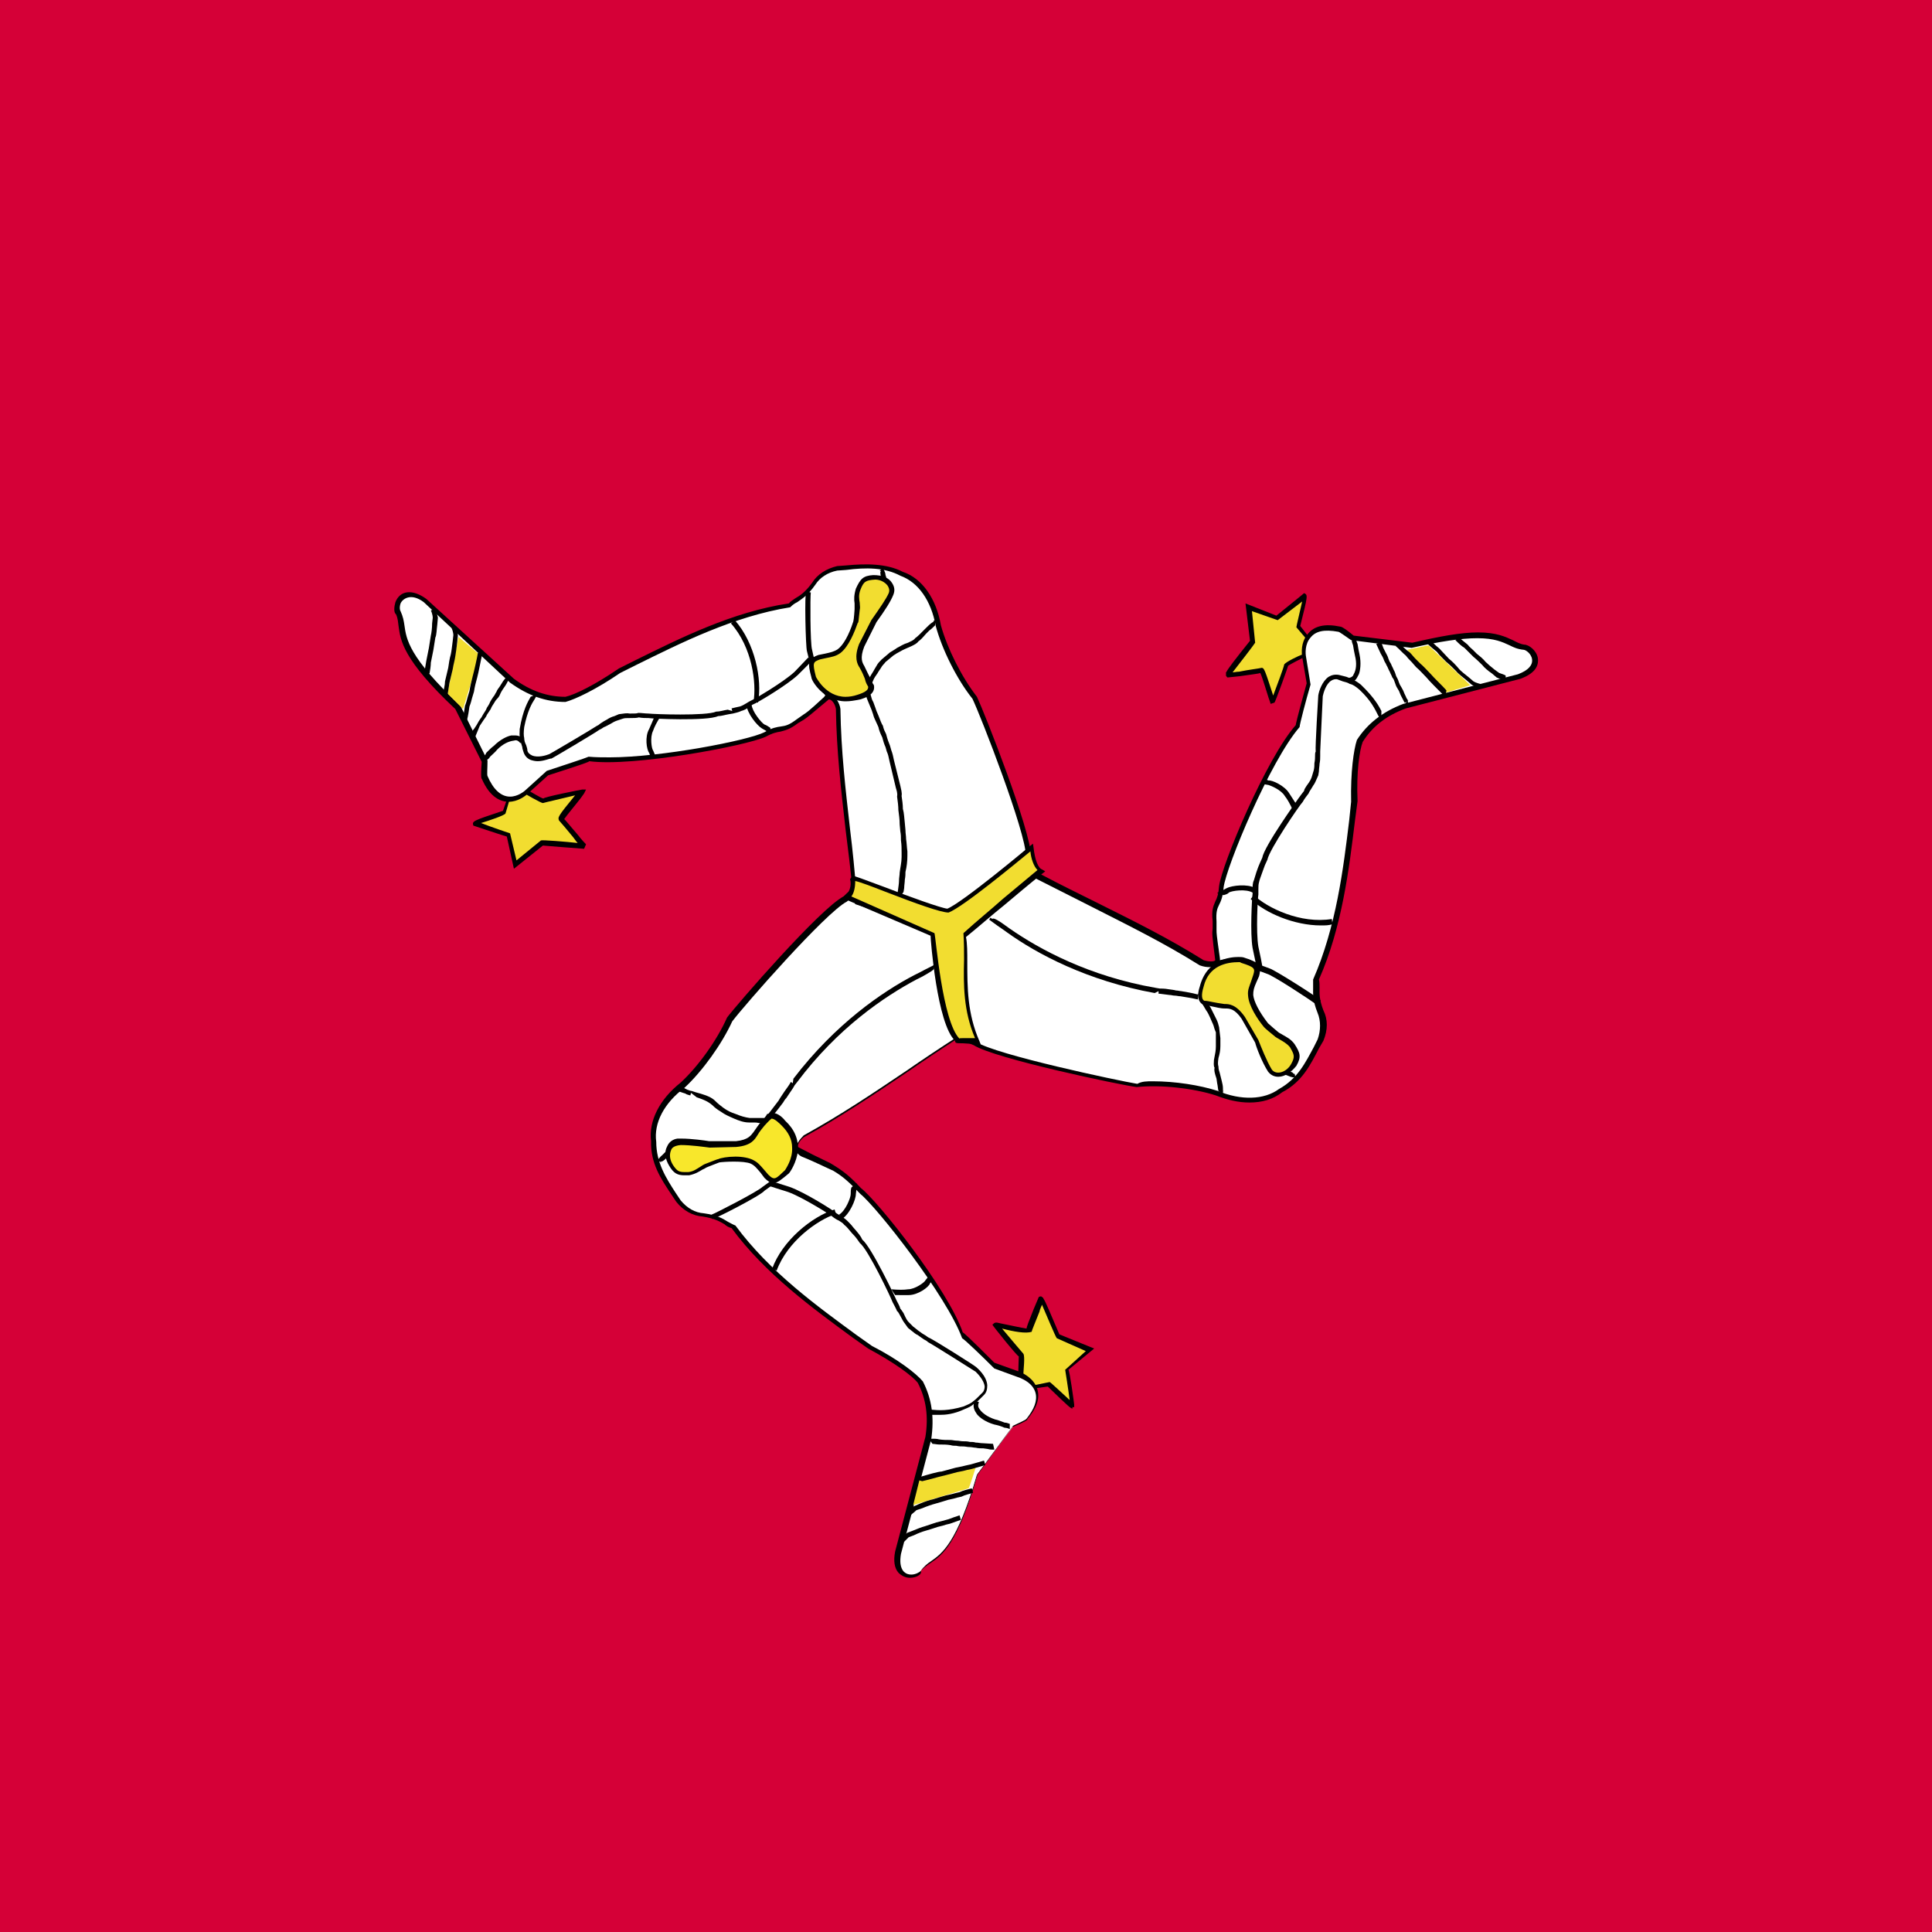 <?xml version="1.0" encoding="utf-8"?>
<!-- Generator: Adobe Illustrator 22.1.0, SVG Export Plug-In . SVG Version: 6.00 Build 0)  -->
<svg version="1.1" xmlns="http://www.w3.org/2000/svg" xmlns:xlink="http://www.w3.org/1999/xlink" x="0px" y="0px"
	 viewBox="0 0 300 300" style="enable-background:new 0 0 300 300;" xml:space="preserve">
<style type="text/css">
	.st0{clip-path:url(#SVGID_2_);fill:#FFFFFF;}
	.st1{clip-path:url(#SVGID_2_);}
	.st2{clip-path:url(#SVGID_4_);fill:#FFFFFF;}
	.st3{clip-path:url(#SVGID_4_);fill:#49A044;}
	.st4{clip-path:url(#SVGID_4_);fill:#C7001B;}
	.st5{clip-path:url(#SVGID_4_);}
	.st6{clip-path:url(#SVGID_6_);fill:#C7001B;}
	.st7{clip-path:url(#SVGID_6_);fill:#FFFFFF;}
	.st8{clip-path:url(#SVGID_8_);fill:#BD1032;}
	.st9{clip-path:url(#SVGID_8_);fill:#FFFFFF;}
	.st10{clip-path:url(#SVGID_8_);fill:#050505;}
	.st11{clip-path:url(#SVGID_8_);}
	.st12{clip-path:url(#SVGID_10_);fill:#439B4C;}
	.st13{clip-path:url(#SVGID_12_);fill:#409A63;}
	.st14{clip-path:url(#SVGID_12_);fill:#FFFFFF;}
	.st15{clip-path:url(#SVGID_12_);fill:#EE7E46;}
	.st16{clip-path:url(#SVGID_14_);}
	.st17{clip-path:url(#SVGID_16_);fill:#D50037;}
	.st18{clip-path:url(#SVGID_16_);}
	.st19{clip-path:url(#SVGID_18_);}
	.st20{clip-path:url(#SVGID_20_);fill:#F2DD30;}
	.st21{clip-path:url(#SVGID_18_);fill:#FFFFFF;}
	.st22{clip-path:url(#SVGID_18_);fill:#F2DD30;}
	.st23{clip-path:url(#SVGID_18_);fill:#F8E72B;}
	.st24{clip-path:url(#SVGID_22_);fill:#F2DD30;}
	.st25{clip-path:url(#SVGID_24_);fill:#F2DD30;}
	.st26{clip-path:url(#SVGID_26_);fill:#F2DD30;}
</style>
<g id="Layer_2">
</g>
<g id="Layer_1">
	<g>
		<defs>
			<rect id="SVGID_1_" width="300" height="300"/>
		</defs>
		<clipPath id="SVGID_2_">
			<use xlink:href="#SVGID_1_"  style="overflow:visible;"/>
		</clipPath>
		<rect x="-11.5" y="-30" class="st0" width="324" height="335"/>
		<g class="st1">
			<g>
				<defs>
					<rect id="SVGID_3_" x="-106.6" y="0.3" width="513.3" height="299.4"/>
				</defs>
				<clipPath id="SVGID_4_">
					<use xlink:href="#SVGID_3_"  style="overflow:visible;"/>
				</clipPath>
				<rect x="-106.6" y="0.3" class="st2" width="513.3" height="299.4"/>
				<rect x="-106.6" y="0.3" class="st3" width="513.3" height="100"/>
				<rect x="-106.6" y="199.7" class="st4" width="513.3" height="100"/>
				<polygon class="st4" points="150,113.9 144.6,118.4 145.6,189.1 150,194.2 154.4,189.1 155.4,118.4 				"/>
				<g class="st5">
					<defs>
						<rect id="SVGID_5_" x="-106.6" y="0.3" width="513.3" height="299.4"/>
					</defs>
					<clipPath id="SVGID_6_">
						<use xlink:href="#SVGID_5_"  style="overflow:visible;"/>
					</clipPath>
					<path class="st6" d="M160.9,106.4c-2.2,3.5-6.8,4.6-10.3,2.4c-0.2-0.1-0.4-0.3-0.6-0.4c-3.3,2.5-8,1.8-10.5-1.5
						c-0.1-0.2-0.3-0.4-0.4-0.6c-0.9,3.5,1.2,7,4.7,7.9c2.2,0.6,4.6-0.1,6.2-1.7c2.5,2.6,6.6,2.6,9.1,0.1
						C160.8,111.1,161.5,108.7,160.9,106.4"/>
					<path class="st6" d="M163.6,116.3c14.5,19.7,10.2,47.4-9.5,61.8c-9,6.6-20.2,9.6-31.3,8.3c21,8.4,44.9-1.8,53.3-22.8
						C182.8,146.8,177.7,127.6,163.6,116.3"/>
					<path class="st6" d="M136.4,116.3c-14.5,19.7-10.2,47.4,9.5,61.8c9,6.6,20.2,9.6,31.3,8.3c-21,8.4-44.9-1.8-53.3-22.8
						C117.2,146.8,122.3,127.6,136.4,116.3"/>
					<path class="st6" d="M168.7,114.9c19.8,14.4,24.1,42,9.8,61.8c-0.7,1-1.5,1.9-2.3,2.9c17-9.2,23.4-30.5,14.2-47.5
						C185.8,123.7,178,117.5,168.7,114.9"/>
					<path class="st6" d="M131.3,114.9c-19.8,14.4-24.1,42-9.8,61.8c0.7,1,1.5,1.9,2.3,2.9c-17-9.2-23.4-30.5-14.2-47.5
						C114.2,123.7,122,117.5,131.3,114.9"/>
					<path class="st7" d="M-105.5,95.6h2.3v-4.8h7v4.8h11.7v-7.1h-7v2.4h4.7v2.4h-7v-4.8h-11.7V95.6z M-100.8,95.6h2.3v-2.4h-2.3
						V95.6z M-105.5,86h30.3v-2.4h-30.3V86z M-75.1,95.6h-7v-7.1h9.3v-4.8h2.3v9.5h2.3v-9.5h2.3v9.5h2.3v-9.5h2.3v11.9h-11.7v-4.8
						h-7v2.4h4.7V95.6z"/>
					<path class="st7" d="M-58.8,95.6h2.3v-4.8h7v4.8h11.7v-7.1h-7v2.4h4.7v2.4h-7v-4.8h-11.7V95.6z M-54.2,95.6h2.3v-2.4h-2.3V95.6
						z M-58.8,86h30.3v-2.4h-30.3V86z M-28.5,95.6h-7v-7.1h9.3v-4.8h2.3v9.5h2.3v-9.5h2.3v9.5h2.3v-9.5h2.3v11.9h-11.7v-4.8h-7v2.4
						h4.7V95.6z"/>
					<path class="st7" d="M-12.2,95.6h2.3v-4.8h7v4.8H8.8v-7.1h-7v2.4h4.7v2.4h-7v-4.8h-11.7V95.6z M-7.5,95.6h2.3v-2.4h-2.3V95.6z
						 M-12.2,86h30.3v-2.4h-30.3V86z M18.2,95.6h-7v-7.1h9.3v-4.8h2.3v9.5h2.3v-9.5h2.3v9.5h2.3v-9.5h2.3v11.9H20.5v-4.8h-7v2.4h4.7
						V95.6z"/>
					<path class="st7" d="M34.5,95.6h2.3v-4.8h7v4.8h11.7v-7.1h-7v2.4h4.7v2.4h-7v-4.8H34.5V95.6z M39.2,95.6h2.3v-2.4h-2.3V95.6z
						 M34.5,86h30.3v-2.4H34.5V86z M64.8,95.6h-7v-7.1h9.3v-4.8h2.3v9.5h2.3v-9.5h2.3v9.5h2.3v-9.5h2.3v11.9H67.2v-4.8h-7v2.4h4.7
						V95.6z"/>
					<path class="st7" d="M81.2,95.6h2.3v-4.8h7v4.8h11.7v-7.1h-7v2.4h4.7v2.4h-7v-4.8H81.2V95.6z M85.8,95.6h2.3v-2.4h-2.3V95.6z
						 M81.2,86h30.3v-2.4H81.2V86z M111.5,95.6h-7v-7.1h9.3v-4.8h2.3v9.5h2.3v-9.5h2.3v9.5h2.3v-9.5h2.3v11.9h-11.7v-4.8h-7v2.4h4.7
						V95.6z"/>
					<path class="st7" d="M127.8,95.6h2.3v-4.8h7v4.8h11.7v-7.1h-7v2.4h4.7v2.4h-7v-4.8h-11.7V95.6z M132.5,95.6h2.3v-2.4h-2.3V95.6
						z M127.8,86h30.3v-2.4h-30.3V86z M158.2,95.6h-7v-7.1h9.3v-4.8h2.3v9.5h2.3v-9.5h2.3v9.5h2.3v-9.5h2.3v11.9h-11.7v-4.8h-7v2.4
						h4.7V95.6z"/>
					<path class="st7" d="M174.5,95.6h2.3v-4.8h7v4.8h11.7v-7.1h-7v2.4h4.7v2.4h-7v-4.8h-11.7V95.6z M179.2,95.6h2.3v-2.4h-2.3V95.6
						z M174.5,86h30.3v-2.4h-30.3V86z M204.8,95.6h-7v-7.1h9.3v-4.8h2.3v9.5h2.3v-9.5h2.3v9.5h2.3v-9.5h2.3v11.9h-11.7v-4.8h-7v2.4
						h4.7V95.6z"/>
					<path class="st7" d="M221.2,95.6h2.3v-4.8h7v4.8h11.7v-7.1h-7v2.4h4.7v2.4h-7v-4.8h-11.7V95.6z M225.8,95.6h2.3v-2.4h-2.3V95.6
						z M221.2,86h30.3v-2.4h-30.3V86z M251.5,95.6h-7v-7.1h9.3v-4.8h2.3v9.5h2.3v-9.5h2.3v9.5h2.3v-9.5h2.3v11.9h-11.7v-4.8h-7v2.4
						h4.7V95.6z"/>
					<path class="st7" d="M267.8,95.6h2.3v-4.8h7v4.8h11.7v-7.1h-7v2.4h4.7v2.4h-7v-4.8h-11.7V95.6z M272.5,95.6h2.3v-2.4h-2.3V95.6
						z M267.8,86h30.3v-2.4h-30.3V86z M298.1,95.6h-7v-7.1h9.3v-4.8h2.3v9.5h2.3v-9.5h2.3v9.5h2.3v-9.5h2.3v11.9h-11.7v-4.8h-7v2.4
						h4.7V95.6z"/>
					<path class="st7" d="M314.5,95.6h2.3v-4.8h7v4.8h11.7v-7.1h-7v2.4h4.7v2.4h-7v-4.8h-11.7V95.6z M319.2,95.6h2.3v-2.4h-2.3V95.6
						z M314.5,86h30.3v-2.4h-30.3V86z M344.8,95.6h-7v-7.1h9.3v-4.8h2.3v9.5h2.3v-9.5h2.3v9.5h2.3v-9.5h2.3v11.9h-11.7v-4.8h-7v2.4
						h4.7V95.6z"/>
					<path class="st7" d="M361.1,95.6h2.3v-4.8h7v4.8h11.7v-7.1h-7v2.4h4.7v2.4h-7v-4.8h-11.7V95.6z M365.8,95.6h2.3v-2.4h-2.3V95.6
						z M361.1,86h30.3v-2.4h-30.3V86z M391.5,95.6h-7v-7.1h9.3v-4.8h2.3v9.5h2.3v-9.5h2.3v9.5h2.3v-9.5h2.3v11.9h-11.7v-4.8h-7v2.4
						h4.7V95.6z"/>
					<path class="st7" d="M-105.5,102.7h21v-4.8h-21V102.7z M-82.1,102.7h21v-4.8h-21V102.7z"/>
					<path class="st7" d="M-58.8,102.7h21v-4.8h-21V102.7z M-35.5,102.7h21v-4.8h-21V102.7z"/>
					<path class="st7" d="M-12.2,102.7h21v-4.8h-21V102.7z M11.2,102.7h21v-4.8h-21V102.7z"/>
					<path class="st7" d="M34.5,102.7h21v-4.8h-21V102.7z M57.8,102.7h21v-4.8h-21V102.7z"/>
					<path class="st7" d="M81.2,102.7h21v-4.8h-21V102.7z M104.5,102.7h21v-4.8h-21V102.7z"/>
					<path class="st7" d="M127.8,102.7h21v-4.8h-21V102.7z M151.2,102.7h21v-4.8h-21V102.7z"/>
					<path class="st7" d="M174.5,102.7h21v-4.8h-21V102.7z M197.8,102.7h21v-4.8h-21V102.7z"/>
					<path class="st7" d="M221.2,102.7h21v-4.8h-21V102.7z M244.5,102.7h21v-4.8h-21V102.7z"/>
					<path class="st7" d="M267.8,102.7h21v-4.8h-21V102.7z M291.2,102.7h21v-4.8h-21V102.7z"/>
					<path class="st7" d="M314.5,102.7h21v-4.8h-21V102.7z M337.8,102.7h21v-4.8h-21V102.7z"/>
					<path class="st7" d="M361.1,102.7h21v-4.8h-21V102.7z M384.5,102.7h21v-4.8h-21V102.7z"/>
					<path class="st7" d="M-105.5,216.3h2.3v-4.8h7v4.8h11.7v-7.1h-7v2.4h4.7v2.4h-7v-4.8h-11.7V216.3z M-100.8,216.3h2.3V214h-2.3
						V216.3z M-105.5,206.8h30.3v-2.4h-30.3V206.8z M-75.1,216.3h-7v-7.1h9.3v-4.8h2.3v9.5h2.3v-9.5h2.3v9.5h2.3v-9.5h2.3v11.9
						h-11.7v-4.8h-7v2.4h4.7V216.3z"/>
					<path class="st7" d="M-58.8,216.3h2.3v-4.8h7v4.8h11.7v-7.1h-7v2.4h4.7v2.4h-7v-4.8h-11.7V216.3z M-54.2,216.3h2.3V214h-2.3
						V216.3z M-58.8,206.8h30.3v-2.4h-30.3V206.8z M-28.5,216.3h-7v-7.1h9.3v-4.8h2.3v9.5h2.3v-9.5h2.3v9.5h2.3v-9.5h2.3v11.9h-11.7
						v-4.8h-7v2.4h4.7V216.3z"/>
					<path class="st7" d="M-12.2,216.3h2.3v-4.8h7v4.8H8.8v-7.1h-7v2.4h4.7v2.4h-7v-4.8h-11.7V216.3z M-7.5,216.3h2.3V214h-2.3
						V216.3z M-12.2,206.8h30.3v-2.4h-30.3V206.8z M18.2,216.3h-7v-7.1h9.3v-4.8h2.3v9.5h2.3v-9.5h2.3v9.5h2.3v-9.5h2.3v11.9H20.5
						v-4.8h-7v2.4h4.7V216.3z"/>
					<path class="st7" d="M34.5,216.3h2.3v-4.8h7v4.8h11.7v-7.1h-7v2.4h4.7v2.4h-7v-4.8H34.5V216.3z M39.2,216.3h2.3V214h-2.3V216.3
						z M34.5,206.8h30.3v-2.4H34.5V206.8z M64.8,216.3h-7v-7.1h9.3v-4.8h2.3v9.5h2.3v-9.5h2.3v9.5h2.3v-9.5h2.3v11.9H67.2v-4.8h-7
						v2.4h4.7V216.3z"/>
					<path class="st7" d="M81.2,216.3h2.3v-4.8h7v4.8h11.7v-7.1h-7v2.4h4.7v2.4h-7v-4.8H81.2V216.3z M85.8,216.3h2.3V214h-2.3V216.3
						z M81.2,206.8h30.3v-2.4H81.2V206.8z M111.5,216.3h-7v-7.1h9.3v-4.8h2.3v9.5h2.3v-9.5h2.3v9.5h2.3v-9.5h2.3v11.9h-11.7v-4.8h-7
						v2.4h4.7V216.3z"/>
					<path class="st7" d="M127.8,216.3h2.3v-4.8h7v4.8h11.7v-7.1h-7v2.4h4.7v2.4h-7v-4.8h-11.7V216.3z M132.5,216.3h2.3V214h-2.3
						V216.3z M127.8,206.8h30.3v-2.4h-30.3V206.8z M158.2,216.3h-7v-7.1h9.3v-4.8h2.3v9.5h2.3v-9.5h2.3v9.5h2.3v-9.5h2.3v11.9h-11.7
						v-4.8h-7v2.4h4.7V216.3z"/>
					<path class="st7" d="M174.5,216.3h2.3v-4.8h7v4.8h11.7v-7.1h-7v2.4h4.7v2.4h-7v-4.8h-11.7V216.3z M179.2,216.3h2.3V214h-2.3
						V216.3z M174.5,206.8h30.3v-2.4h-30.3V206.8z M204.8,216.3h-7v-7.1h9.3v-4.8h2.3v9.5h2.3v-9.5h2.3v9.5h2.3v-9.5h2.3v11.9h-11.7
						v-4.8h-7v2.4h4.7V216.3z"/>
					<path class="st7" d="M221.2,216.3h2.3v-4.8h7v4.8h11.7v-7.1h-7v2.4h4.7v2.4h-7v-4.8h-11.7V216.3z M225.8,216.3h2.3V214h-2.3
						V216.3z M221.2,206.8h30.3v-2.4h-30.3V206.8z M251.5,216.3h-7v-7.1h9.3v-4.8h2.3v9.5h2.3v-9.5h2.3v9.5h2.3v-9.5h2.3v11.9h-11.7
						v-4.8h-7v2.4h4.7V216.3z"/>
					<path class="st7" d="M267.8,216.3h2.3v-4.8h7v4.8h11.7v-7.1h-7v2.4h4.7v2.4h-7v-4.8h-11.7V216.3z M272.5,216.3h2.3V214h-2.3
						V216.3z M267.8,206.8h30.3v-2.4h-30.3V206.8z M298.1,216.3h-7v-7.1h9.3v-4.8h2.3v9.5h2.3v-9.5h2.3v9.5h2.3v-9.5h2.3v11.9h-11.7
						v-4.8h-7v2.4h4.7V216.3z"/>
					<path class="st7" d="M314.5,216.3h2.3v-4.8h7v4.8h11.7v-7.1h-7v2.4h4.7v2.4h-7v-4.8h-11.7V216.3z M319.2,216.3h2.3V214h-2.3
						V216.3z M314.5,206.8h30.3v-2.4h-30.3V206.8z M344.8,216.3h-7v-7.1h9.3v-4.8h2.3v9.5h2.3v-9.5h2.3v9.5h2.3v-9.5h2.3v11.9h-11.7
						v-4.8h-7v2.4h4.7V216.3z"/>
					<path class="st7" d="M361.1,216.3h2.3v-4.8h7v4.8h11.7v-7.1h-7v2.4h4.7v2.4h-7v-4.8h-11.7V216.3z M365.8,216.3h2.3V214h-2.3
						V216.3z M361.1,206.8h30.3v-2.4h-30.3V206.8z M391.5,216.3h-7v-7.1h9.3v-4.8h2.3v9.5h2.3v-9.5h2.3v9.5h2.3v-9.5h2.3v11.9h-11.7
						v-4.8h-7v2.4h4.7V216.3z"/>
					<path class="st7" d="M-105.5,202.1h21v-4.8h-21V202.1z M-82.1,202.1h21v-4.8h-21V202.1z"/>
					<path class="st7" d="M-58.8,202.1h21v-4.8h-21V202.1z M-35.5,202.1h21v-4.8h-21V202.1z"/>
					<path class="st7" d="M-12.2,202.1h21v-4.8h-21V202.1z M11.2,202.1h21v-4.8h-21V202.1z"/>
					<path class="st7" d="M34.5,202.1h21v-4.8h-21V202.1z M57.8,202.1h21v-4.8h-21V202.1z"/>
					<path class="st7" d="M81.2,202.1h21v-4.8h-21V202.1z M104.5,202.1h21v-4.8h-21V202.1z"/>
					<path class="st7" d="M127.8,202.1h21v-4.8h-21V202.1z M151.2,202.1h21v-4.8h-21V202.1z"/>
					<path class="st7" d="M174.5,202.1h21v-4.8h-21V202.1z M197.8,202.1h21v-4.8h-21V202.1z"/>
					<path class="st7" d="M221.2,202.1h21v-4.8h-21V202.1z M244.5,202.1h21v-4.8h-21V202.1z"/>
					<path class="st7" d="M267.8,202.1h21v-4.8h-21V202.1z M291.2,202.1h21v-4.8h-21V202.1z"/>
					<path class="st7" d="M314.5,202.1h21v-4.8h-21V202.1z M337.8,202.1h21v-4.8h-21V202.1z"/>
					<path class="st7" d="M361.1,202.1h21v-4.8h-21V202.1z M384.5,202.1h21v-4.8h-21V202.1z"/>
				</g>
			</g>
		</g>
		<g class="st1">
			<g>
				<defs>
					<rect id="SVGID_7_" x="-107.1" width="514.3" height="300"/>
				</defs>
				<clipPath id="SVGID_8_">
					<use xlink:href="#SVGID_7_"  style="overflow:visible;"/>
				</clipPath>
				<rect x="-107.1" class="st8" width="514.3" height="100"/>
				<rect x="-107.1" y="100" class="st9" width="514.3" height="100"/>
				<rect x="-107.1" y="200" class="st10" width="514.3" height="100"/>
				<g class="st11">
					<defs>
						<rect id="SVGID_9_" x="-107.1" width="514.3" height="300"/>
					</defs>
					<clipPath id="SVGID_10_">
						<use xlink:href="#SVGID_9_"  style="overflow:visible;"/>
					</clipPath>
					<path class="st12" d="M194.4,131.6c-0.6-0.3-1.3-0.8-1.5-1.1c-0.3-0.5-0.1-0.5,1.3-0.1c2.5,0.7,4.2,0.4,5.8-1l1.4-1.2l1.7,0.9
						c0.9,0.5,1.9,0.8,2.2,0.7c0.7-0.2,2.2-2.1,2.2-2.8c-0.1-0.8,0.6-0.6,1,0.3c0.7,1.8-0.3,3.8-2,4.3c-0.9,0.2-1.6,0.1-2.9-0.3
						c-1.6-0.5-1.8-0.5-2.6,0.1C199.1,132.6,196.6,132.7,194.4,131.6"/>
					<path class="st12" d="M200.6,125.8c-0.6-0.8-1.3-3.8-1.1-4.5c0.2-0.6,0.4-0.8,1-0.6c1,0.3,1.2,1,1.1,3.4
						C201.5,126.1,201.2,126.6,200.6,125.8"/>
					<path class="st12" d="M126.7,123.7c-0.2,1.4,2.5,5,3.8,5.6c-0.8,0.4-1.9,0.2-2.7,0.6c-4.3,4.3-20.1,19.7-23,23.4
						c8.5,0.2,18-0.1,26-0.5c0-5.8,5.5-6.1,9.2-8.2c1.9,3,6.7,2.8,7.2,7.2c0,5.4,0,13.5,0,19.3H74.4c-1.3,5.7-6.4,10-13.5,8.2
						c2.2-2.3,5.9-3.1,7.2-6.3c1.1-7-2.2-11.3-4.4-15.2c3.6-1.3,4.1-1.6,7.8-4.1c-2.6,7.8,6.7,6.9,13.5,6.8c0.2-2.6,0.1-5.8-1.9-6.2
						c2.6-1,3.1-1.3,7.2-4.8v10.5c16.3,0,33.9-0.1,50.5-0.1c0-3.3,0.9-8.6-1.7-8.6c-2.5,0-0.1,6.7-2,6.7H98c0-1.4,0-4.5,0-6.7
						c1.7-1.7,1.5-1.5,12.8-12.8C111.9,137.6,119.8,130.4,126.7,123.7"/>
					<path class="st12" d="M224.2,123.4c2.7,1.5,4.9,3.5,8.2,4.3c-0.4,1.4-1.6,1.9-1.9,3.4v29.5c3.7,0.8,4.5-1.3,6.3-2.4
						c0.5,4.7,3.5,9.3,3.4,13h-15.9V123.4z"/>
					<path class="st12" d="M203,139.2c0,0,5.8-4.9,5.8-5.1v25.7h4.2c0-9.8-0.1-19.7-0.1-28.8c1.7-1.7,5-4.1,5.8-5.9v46
						c-11.8,0-33.7,0-36.6,0c-0.5-9.5-0.6-19.5,10.5-17.3V150c-0.4-0.7-1,0.2-1.1-0.7c1.8-1.8,2.4-2.2,7.2-6.4c0,5,0.1,17,0.1,17
						c1.2,0,3.5,0,4.2,0C202.9,159.8,203,139.9,203,139.2 M189.2,159.6c0.8,1.2,3.5,1.2,3.3-0.8
						C192.1,157.1,188.6,157.7,189.2,159.6"/>
					<path class="st12" d="M83.2,174.4c1.2,0,2.2,1,2.2,2.2c0,1.2-1,2.2-2.2,2.2c-1.2,0-2.2-1-2.2-2.2C81,175.4,82,174.4,83.2,174.4
						"/>
					<path class="st12" d="M152.2,123.5c2.7,1.5,4.9,3.5,8.2,4.3c-0.4,1.4-1.6,1.9-1.9,3.4v29.5c3.7,0.8,4.5-1.3,6.3-2.4
						c0.5,4.7,3.5,9.3,3.4,13h-15.9V123.5z"/>
				</g>
			</g>
		</g>
		<g class="st1">
			<g>
				<defs>
					<rect id="SVGID_11_" x="-107.2" y="0" width="514.4" height="300.1"/>
				</defs>
				<clipPath id="SVGID_12_">
					<use xlink:href="#SVGID_11_"  style="overflow:visible;"/>
				</clipPath>
				<rect x="-107.2" y="0" class="st13" width="171.5" height="300.1"/>
				<rect x="64.3" y="0" class="st14" width="171.5" height="300.1"/>
				<rect x="235.7" y="0" class="st15" width="171.5" height="300.1"/>
			</g>
		</g>
		<g class="st1">
			<g>
				<defs>
					<rect id="SVGID_13_" x="-107.8" y="-0.4" width="515.5" height="300.7"/>
				</defs>
				<clipPath id="SVGID_14_">
					<use xlink:href="#SVGID_13_"  style="overflow:visible;"/>
				</clipPath>
				<g class="st16">
					<defs>
						<rect id="SVGID_15_" x="-107.8" y="-0.4" width="515.5" height="300.7"/>
					</defs>
					<clipPath id="SVGID_16_">
						<use xlink:href="#SVGID_15_"  style="overflow:visible;"/>
					</clipPath>
					<rect x="-107.8" y="-0.4" class="st17" width="515.5" height="300.7"/>
					<g class="st18">
						<defs>
							<rect id="SVGID_17_" x="-107.8" y="-0.4" width="515.5" height="300.7"/>
						</defs>
						<clipPath id="SVGID_18_">
							<use xlink:href="#SVGID_17_"  style="overflow:visible;"/>
						</clipPath>
						<g class="st19">
							<g>
								<defs>
									<rect id="SVGID_19_" x="154.6" y="201.6" width="14.7" height="16.7"/>
								</defs>
								<clipPath id="SVGID_20_">
									<use xlink:href="#SVGID_19_"  style="overflow:visible;"/>
								</clipPath>
								<path class="st20" d="M158.5,213.5c0.1-0.3,0.3-3,0.2-3s-4.1-4.8-4.1-4.8c0.1,0,5.2,1.1,5.2,1c0-0.2,2-5,2-5.1
									c0-0.1,2.5,5.9,2.5,5.9l5,2.2l-3.5,2.9c0,0,0.8,5.6,0.8,5.7c0,0.1-3.5-3.4-3.5-3.4l-3.9,0.4
									C159.2,215.5,158.6,213.7,158.5,213.5L158.5,213.5z"/>
							</g>
						</g>
						<g class="st19">
							<path d="M166.5,218.7c-0.2,0-0.3,0-3.8-3.4l-3.6,0.5c-0.6-1-0.9-1.9-1-2.1c0-0.6,0.1-2.9,0.1-3.1c-0.1,0.2-4.1-4.8-4.1-4.9
								c0.4-0.4,0.5-0.4,1.3-0.2c1,0.2,3.3,0.7,4,0.8c0-0.2,0.3-1,1.1-3c0.4-0.9,0.7-1.7,0.8-1.9c0.2-0.1,0.4-0.2,0.6,0.1h0.1
								c0,0,0,0.1,0,0.1c0.4,0.6,1,2.1,2.5,5.6l5.4,2.2l-4,3.3c0.2,0.1,0.9,5.3,0.9,5.4v0.4H166.5
								C166.6,218.7,166.6,218.7,166.5,218.7L166.5,218.7z M163,214.6c0.2,0.1,2,1.8,3.1,2.8c-0.2-1.6-0.7-4.7-0.7-4.7l3.2-2.9
								l-4.5-2c-0.2-0.2-1.6-3.6-2.3-5.2c-0.1,0.3-0.3,0.6-0.4,1.1c-0.5,1.3-1.2,2.9-1.2,3.1c-0.9,0.3-2.7,0-4.6-0.5
								c1.1,1.3,3.1,3.7,3.3,3.9c0.3,0.4,0,2.7,0,3.3l0,0c0.1,0,0.3,0.4,0.7,1.8L163,214.6L163,214.6z"/>
						</g>
						<path class="st21" d="M131.2,139.6c-3.3,1.7-16.2,16.4-17.9,18.7c-1.5,3.3-4.4,7.5-7.3,10.2c-3.2,2.4-4.9,5.7-4.5,8.8
							c0,3.9,2.1,6.5,3.8,9.2c1,1.2,2.4,2,3.9,2.1c3,0.4,3.3,1.3,4.8,1.9c5.9,8,14.7,14,21,18.7c4,2.1,6.9,4.3,7.8,5.4
							c1.9,3.5,1.5,7,1.3,8.7c-1.6,5.9-3.1,11.8-4.7,17.8c-0.8,4.8,3.4,3.8,3.6,2.8c1.9-2.5,4.7-0.7,8.8-15c1.9-2.5,3.7-5,5.6-7.5
							c0,0,2.1-0.9,2.1-1.1c3.3-3.9,0.8-6.1-1.1-6.8c-1.4-0.5-2.7-1-4.1-1.5c0,0-4.7-4.7-4.9-4.7c-2.2-6.5-13.2-20.4-15.8-22.3
							c-1.8-1.8-2.6-2.6-4.3-3.6c-2.6-1.2-3.4-1.6-5-2.3c-1.3-0.5-0.4-2,0.5-2.6c8.7-4.7,15.6-10,23.9-15.3c0.4-0.3,0.9-0.6,1.3-0.9
							c-1-5.7-2-11.4-3-17.1c-4.6-1.6-9.3-3.3-13.9-4.9C132.4,138.6,131.9,139.1,131.2,139.6L131.2,139.6z"/>
						<g class="st19">
							<path d="M141.3,245L141.3,245c-0.7,0-1.3-0.3-1.8-0.8c-0.6-0.7-0.8-1.8-0.5-3.3l4.7-17.8c0.5-3.2,0.1-5.9-1.2-8.4
								c-0.9-1.1-3.6-3.1-7.7-5.3l-2.4-1.7c-6-4.4-13.6-9.9-18.8-17c-0.4-0.1-0.8-0.3-1.1-0.6c-0.7-0.4-1.5-0.9-3.4-1.2
								c-1.5-0.1-3-0.9-4.1-2.3l-0.8-1.2c-1.6-2.4-3.2-4.8-3.1-8.2c-0.4-3.1,1.3-6.5,4.6-9.1c2.7-2.5,5.6-6.5,7.2-10.1
								c1.5-2,14.5-17,18.1-18.8l0.5-0.5c0.4-0.3,0.8-0.7,1.3-1l14.3,4.9l3.2,17.4l-1.5,1.2c-2.8,1.8-5.5,3.6-8.1,5.4
								c-5.2,3.5-10.1,6.8-15.9,10c-0.5,0.4-1,1.1-0.9,1.5c1.9,1,2.7,1.4,5,2.5c2.2,1.3,3.1,2.1,4.8,3.9c2.6,2,13.5,15.7,15.8,22.4
								l0,0c0.1,0,0.9,0.7,4.9,4.7l3.9,1.4c0.5,0.2,2.3,1,2.8,2.8c0.4,1.4-0.2,3-1.6,4.6c0.1,0,0.1,0.2-2.3,1.2l-5.4,7.4
								c-3.1,10.8-5.5,12.5-7.3,13.7c-0.6,0.4-1,0.7-1.5,1.2C143.2,244.6,142.1,245,141.3,245L141.3,245z M133,138.5
								c-0.1,0.3-0.5,0.6-0.9,1l-0.6,0.5c-3.3,1.7-16,16.2-17.8,18.6c-1.6,3.5-4.6,7.7-7.4,10.3c-3.2,2.4-4.8,5.5-4.4,8.4
								c0,3.2,1.5,5.6,3,7.9l0.8,1.2c1,1.2,2.2,1.9,3.6,2c2.1,0.3,2.9,0.8,3.7,1.3c0.4,0.2,0.7,0.4,1.2,0.6
								c5.3,7.2,12.8,12.6,18.8,17l2.4,1.7c4.1,2.1,6.9,4.3,7.9,5.5c1.4,2.7,1.8,5.6,1.3,9l-4.7,17.8c-0.2,1.2-0.1,2.1,0.4,2.7
								c0.4,0.4,0.8,0.5,1.2,0.5l0,0c0.7,0,1.3-0.4,1.4-0.5c0.6-0.8,1.1-1.2,1.7-1.6c1.7-1.2,4-2.8,7.1-13.4l5.6-7.6
								c1-0.5,2-0.9,2.1-1.1c1.2-1.5,1.7-2.8,1.4-4c-0.4-1.5-1.9-2.1-2.3-2.3l-4.1-1.5c-1.8-1.8-4.6-4.5-5-4.7
								c-2.4-6.6-13.3-20.4-15.8-22.4c-1.8-1.9-2.7-2.7-4.2-3.6c-2.6-1.2-3.4-1.6-4.9-2.2c-0.6-0.3-0.8-0.7-0.9-1
								c-0.1-0.8,0.6-1.7,1.2-2.3c5.8-3.2,10.7-6.5,15.9-10c2.6-1.8,5.3-3.6,8.1-5.4l1.3-0.8l-3.2-16.7L133,138.5L133,138.5z"/>
						</g>
						<path class="st22" d="M142.8,229.7c0-0.2,8.7-1.8,8.7-1.8s-1,3.2-1.1,3.2l-8.6,2.6L142.8,229.7z"/>
						<g class="st19">
							<path d="M120.6,197.3l-0.7-0.3c1.6-4.4,6.2-8.1,9.7-9.2l0.2,0.7C127,189.4,122.3,192.7,120.6,197.3L120.6,197.3z"/>
						</g>
						<g class="st19">
							<path d="M141.3,235.4l-0.6-0.5c0.1-0.1,0.7-0.7,1.2-1l0.9-0.4c0.7-0.3,1.6-0.6,2.1-0.7c0.6-0.2,1.3-0.4,2-0.6l0.9-0.2
								c0.4-0.1,0.7-0.2,1.2-0.3c0.6-0.3,1.2-0.4,1.9-0.6l0.2,0.7c-0.6,0.2-1.2,0.3-1.8,0.6c-0.5,0.1-0.9,0.2-1.2,0.3l-0.9,0.2
								c-0.6,0.2-1.3,0.4-2,0.6c-0.4,0.1-1.3,0.4-2,0.7l-0.9,0.3C141.9,234.9,141.3,235.3,141.3,235.4L141.3,235.4z M143.2,230
								l-0.7-0.2l0.5-0.5c1-0.3,2.7-0.8,3.2-0.8c0.7-0.2,1.5-0.4,2.2-0.6l1-0.2c0.4-0.1,0.8-0.2,1.3-0.3c0.7-0.2,1.4-0.4,2.1-0.6
								l0.2,0.7c-0.7,0.2-1.4,0.4-2.1,0.6c-0.6,0.1-0.9,0.2-1.3,0.3l-1,0.2c-0.7,0.2-1.5,0.4-2.3,0.6
								C145.8,229.3,144.1,229.8,143.2,230L143.2,230z"/>
						</g>
						<g class="st19">
							<path d="M139,201.1l-0.6-0.9c1.1,0.1,2,0.1,2.6,0c1.1,0,2.6-1.1,2.7-1.4c0.3-0.4,0.5-0.6,0.6-0.7l0.1,0.3V198l0.4,0.8
								c-0.1,0.1-0.2,0.2-0.4,0.5c-0.2,0.6-1.9,1.8-3.3,1.8C140.5,201.1,139.5,201.1,139,201.1L139,201.1z"/>
						</g>
						<g class="st19">
							<path d="M154.4,225.1c-0.4,0-0.7,0-1-0.1l-0.7-0.1l0,0c-0.4,0-0.8,0-1.2-0.1c-0.3,0-0.6-0.1-0.9-0.1c-0.4,0-0.7-0.1-1-0.1
								c-0.4,0-0.7,0-1.1-0.1c-0.3,0-0.6,0-0.9-0.1c-0.6-0.1-1.1-0.1-1.8-0.1c-0.3,0-0.7-0.1-1-0.1l-0.6-0.8h0.1
								c0.8,0,1.2,0,1.5,0.1c0.6,0.1,1.2,0.1,1.8,0.1c0.3,0,0.6,0.1,0.9,0.1c0.4,0,0.7,0.1,1,0.1c0.4,0,0.7,0,1.1,0.1
								c0.3,0,0.6,0,0.9,0.1c0.4,0,0.7,0.1,1.1,0.1l0,0v0l0,0l1.6,0.1L154.4,225.1L154.4,225.1z"/>
						</g>
						<g class="st19">
							<path d="M140.4,239.4l-0.6-0.4c0.1-0.2,0.7-0.7,1.1-1l0.8-0.3c0.7-0.3,1.5-0.6,1.9-0.7c0.6-0.2,1.2-0.4,1.8-0.6l0.8-0.2
								c0.4-0.1,0.7-0.2,1.1-0.3c0.5-0.2,1.1-0.4,1.7-0.6l0.2,0.7c-0.6,0.2-1.1,0.4-1.7,0.6c-0.5,0.1-0.8,0.2-1.1,0.3l-0.8,0.2
								c-0.6,0.2-1.2,0.4-1.9,0.6c-0.4,0.1-1.2,0.4-1.8,0.7l-0.8,0.3C141,238.8,140.5,239.3,140.4,239.4L140.4,239.4z"/>
						</g>
						<g class="st19">
							<path d="M156.8,221.9c-0.3-0.1-0.5-0.2-0.8-0.2c-0.7-0.3-1.1-0.4-1.6-0.5c-1.4-0.4-2.3-1.1-2.7-1.6c-0.4-0.6-0.7-1.1-0.4-2.1
								l0.7,0.2c-0.2,0.6-0.1,0.8,0.1,1.1c0.4,0.6,1.2,1.2,2.4,1.6c0.5,0.1,0.9,0.3,1.5,0.5c0.3,0,0.5,0.1,0.8,0.2L156.8,221.9
								L156.8,221.9z"/>
						</g>
						<g class="st19">
							<path d="M102.7,180.5l0-0.3L102.7,180.5l-0.6-0.3c0.4-0.6,0.6-0.7,0.8-0.9c0.2-0.2,0.3-0.3,0.5-0.5c0.2-0.2,0.4-0.3,0.6-0.6
								l0.6,0.5c-0.2,0.3-0.4,0.5-0.7,0.7c-0.2,0.1-0.3,0.3-0.5,0.5c-0.3,0.3-0.5,0.4-0.7,0.5l-0.1-0.1V180.5L102.7,180.5z"/>
						</g>
						<g class="st19">
							<path d="M110.6,189.3l-0.1-0.7c0.4-0.1,7.2-3.6,7.9-4.3l0.7-0.5c0.3-0.2,0.6-0.5,1-0.8c0.3-0.1,0.5-0.3,0.6-0.4
								c0.5-0.5,0.7-0.7,0.9-0.8c0.2-0.2,0.3-0.4,0.4-0.6l0.3-0.6c0.1-0.2,0.1-0.5,0.3-0.7c0.2-0.7,0.4-1.2,0.5-1.5l0.7,0.2
								c-0.1,0.3-0.3,0.9-0.5,1.4l-0.4,0.9c-0.1,0.3-0.1,0.6-0.5,0.8c-0.1,0.2-0.3,0.4-0.5,0.6c-0.1,0.2-0.3,0.3-0.4,0.5l-0.5,0.4
								c-0.2,0.2-0.4,0.3-0.7,0.5c-0.3,0.2-0.6,0.5-0.9,0.7l-0.7,0.5C118.2,185.6,111,189.3,110.6,189.3L110.6,189.3z"/>
						</g>
						<g class="st19">
							<path d="M130.7,189.3l-0.4-0.7c1-0.6,1.8-2.6,1.8-3.2c0-0.3,0-0.7,0.1-1l0.8-0.7c0,0.2,0,0.4,0,0.8c0,0.3-0.1,0.7-0.1,0.9
								C132.9,186.3,131.9,188.6,130.7,189.3L130.7,189.3z"/>
						</g>
						<g class="st19">
							<path d="M145.9,219.7c-0.3,0-0.6,0-0.8,0l-1,0v-0.8h0.6c1.1,0.1,2.5,0.2,4.9-0.5c0.7-0.3,1.2-0.5,1.5-0.8
								c0.3-0.2,0.6-0.5,0.9-0.8c0.2-0.2,0.4-0.4,0.6-0.6c0.2-0.2,0.3-0.6,0.3-0.9c-0.1-1-1.1-2-1.4-2.3c-0.3-0.2-6.8-4.3-7.4-4.6
								c-0.2-0.2-0.4-0.3-0.6-0.4c-0.3-0.2-0.6-0.4-1-0.7c-0.3-0.1-0.6-0.4-1-0.7l-0.5-0.4c-0.6-0.8-0.8-1.1-1-1.5
								c-0.4-0.7-0.5-1-0.7-1.1c-0.2-0.5-0.5-1-0.7-1.4c-0.2-0.6-3.8-8.2-5.1-9.2c-0.4-0.6-0.7-1-1.2-1.5c-0.6-0.7-0.8-1-1.2-1.3
								c-0.2-0.3-0.6-0.5-0.9-0.7c-0.3-0.1-0.5-0.3-0.7-0.4c-0.4-0.4-4.9-3.2-7.1-4l-1.9-0.6c-0.6-0.2-0.9-0.3-1-0.3l0.1-0.8
								c0.1,0,0.1,0,1.1,0.3l1.9,0.6c2.3,0.8,6.9,3.7,7.3,4.1c0.1,0.1,0.4,0.2,0.6,0.4c0.4,0.2,0.8,0.5,1.1,0.8
								c0.3,0.3,0.6,0.6,0.9,1c0.8,0.9,1.2,1.4,1.4,1.9c1.4,1.1,5.2,9.1,5.3,9.4c0.2,0.4,0.5,0.9,0.6,1.3c0.1,0.1,0.3,0.4,0.5,0.7
								c0.4,0.9,0.6,1.2,0.8,1.4l0.7,0.7c0.3,0.2,0.6,0.5,0.9,0.7c0.4,0.3,0.7,0.5,0.9,0.6c0.2,0.1,0.4,0.3,0.6,0.4
								c0.6,0.2,7.4,4.5,7.4,4.6c0.1,0.1,1.6,1.3,1.7,2.8c0,0.6-0.1,1.1-0.5,1.5c-0.2,0.2-0.4,0.4-0.6,0.6c-0.3,0.3-0.6,0.6-1,0.8
								c-0.4,0.4-0.9,0.6-1.4,0.8C148.1,219.6,146.8,219.7,145.9,219.7L145.9,219.7z"/>
						</g>
						<g class="st19">
							<path d="M117,174.3c-0.2,0-0.4,0-0.7,0c-0.8,0-1.6-0.3-2.3-0.6c-0.9-0.4-1.4-0.6-2.1-1.1c-0.5-0.3-0.9-0.6-1.3-1
								c-0.8-0.7-1.8-1-2.4-1.2l-0.9-0.7l-0.1,0.4c-0.3-0.1-0.5-0.1-0.8-0.3c-0.7-0.2-0.8-0.3-1.3-0.4l0.3-0.7
								c0.4,0.1,0.5,0.2,0.6,0.2c0.2,0,0.3,0.1,0.7,0.3c0.3,0.1,0.5,0.2,0.7,0.2l0.6,0.2c1.1,0.3,2.2,0.6,2.9,1.2
								c0.6,0.6,1,0.9,1.4,1.2c0.7,0.5,1.1,0.7,2,1c0.7,0.3,1.4,0.5,2.1,0.6c0.5,0,0.7,0,1,0l2.4,0v0.8H118
								C117.5,174.3,117.3,174.3,117,174.3L117,174.3z"/>
						</g>
						<path class="st23" d="M105.1,177.4c1.9-0.1,5,0.4,5,0.4l4.1-0.1c2.2-0.2,2.6-1,3-1.6c0.8-1.2,1.4-1.7,2-2.6c1-0.7,2.4,1,2.4,1
							c3.5,3.3,0.7,7.3,0.5,7.5c-1.7,1.6-2.1,1.7-3.2,0.7c-1.1-1.2-1.4-1.8-2.2-2.2c-1.7-0.8-5.2-0.2-5.2-0.2
							c-0.1,0-1.8,0.7-1.8,0.7c-0.9,0.3-1.4,1.1-2.9,1.3c-1.5,0.1-2-0.1-2.7-1.2C103.1,179.4,103.6,177.5,105.1,177.4L105.1,177.4z"
							/>
						<g class="st19">
							<path d="M120.1,183.7c-0.5,0-0.9-0.3-1.4-0.8l-0.6-0.8c-0.6-0.7-0.9-1.1-1.5-1.4c-1.1-0.5-4.3-0.3-4.9-0.2
								c-0.3,0.1-1.8,0.7-1.8,0.7c-0.3,0.1-0.5,0.3-0.8,0.4c-0.5,0.3-1.1,0.7-2.1,0.9l-0.7,0c-1.1,0-1.7-0.3-2.4-1.5
								c-0.6-1-0.8-2.1-0.3-3c0.3-0.7,0.9-1.1,1.6-1.2l0.6,0c1.6,0,3.7,0.3,4.3,0.4l4.2,0c1.9-0.2,2.3-0.9,2.7-1.4
								c0.5-0.7,0.8-1.2,1.2-1.6c0.3-0.3,0.5-0.6,0.8-1l0.1-0.2l0.8-0.2c0.9,0,1.7,0.8,2,1.2c1.5,1.4,2.1,2.9,2,4.7
								c-0.2,1.8-1.2,3.3-1.4,3.5C121.3,183.2,120.7,183.7,120.1,183.7L120.1,183.7z M114.2,179.6c1.1,0,2.1,0.2,2.7,0.5
								c0.8,0.4,1.1,0.8,1.8,1.6l0.6,0.7c1,1,1.2,0.6,2.6-0.7c0.1-0.2,1.2-1.7,1.1-3.5c0-1.3-0.6-2.4-1.6-3.4
								c-0.4-0.4-1.1-1.1-1.6-1.1c-0.5,0.4-0.8,0.8-1.1,1.1c-0.3,0.4-0.7,0.8-1.1,1.5c-0.4,0.6-0.9,1.6-3.3,1.8l-4.1,0.1
								c-0.8-0.1-2.9-0.4-4.5-0.4c-1.1,0.1-1.4,0.5-1.5,0.8c-0.3,0.7-0.2,1.5,0.3,2.3c0.6,0.9,0.9,1.1,1.8,1.1l0.6,0
								c0.8-0.1,1.3-0.5,1.8-0.8c0.3-0.2,0.6-0.4,0.9-0.5c1.8-0.7,1.8-0.7,1.9-0.7C111.9,179.8,113,179.6,114.2,179.6L114.2,179.6z"
								/>
						</g>
						<g class="st19">
							<g>
								<defs>
									<rect id="SVGID_21_" x="190.5" y="92.5" width="13.3" height="16.6"/>
								</defs>
								<clipPath id="SVGID_22_">
									<use xlink:href="#SVGID_21_"  style="overflow:visible;"/>
								</clipPath>
								<path class="st24" d="M202.5,101.9c-0.3,0.1-2.7,1.2-2.7,1.3c0,0.1-2.1,5.9-2.2,5.8c0-0.1-1.5-5.1-1.7-5
									c-0.2,0.1-5.4,0.7-5.4,0.7c-0.1,0.1,3.9-5,3.9-5l-0.5-5.4l4.3,1.6c0,0,4.5-3.4,4.6-3.5c0.1,0-1.2,4.7-1.2,4.7l2.3,3.2
									C203.9,100.3,202.6,101.7,202.5,101.9L202.5,101.9z"/>
							</g>
						</g>
						<g class="st19">
							<path d="M197.3,109.3c0,0-0.1-0.4-0.3-0.9c-0.3-0.9-1-3.3-1.3-3.9c-0.2,0.1-1.1,0.2-3.2,0.5c-1,0.1-1.8,0.2-1.9,0.2
								c-0.2-0.2-0.3-0.3-0.2-0.6l-0.1-0.1c0,0,0.1,0,0.1-0.1c0.3-0.6,1.3-1.9,3.7-4.9l-0.7-5.8l4.8,1.9c4.2-3.4,4.2-3.4,4.3-3.5
								c0.6,0.3,0.6,0.3-0.6,5.1l2.2,2.8c-0.6,1-1.2,1.8-1.3,1.9c-0.6,0.3-2.6,1.3-2.8,1.5c0.1-0.1-2,5.7-2.1,5.7L197.3,109.3
								L197.3,109.3z M195.9,103.7c0.4,0,0.5,0.3,1.8,4.3c0.6-1.6,1.7-4.5,1.7-4.8c0.2-0.4,2.3-1.4,2.9-1.6c0-0.1,0.3-0.5,1.3-1.5
								l-2.3-2.7c0-0.2,0.6-2.6,0.9-4c-1.3,1-3.8,2.9-3.8,2.9l-4-1.4l0.5,4.9c-0.1,0.2-2.4,3.2-3.5,4.6c0.3,0,0.6-0.1,1-0.1
								C193.8,104,195.6,103.8,195.9,103.7C195.9,103.7,195.9,103.7,195.9,103.7L195.9,103.7z"/>
						</g>
						<path class="st21" d="M151.4,161.9c3.1,2.1,22.2,6.1,25.1,6.5c3.6-0.3,8.7,0.1,12.5,1.4c3.6,1.6,7.4,1.5,9.8-0.4
							c3.4-1.9,4.6-5,6.1-7.9c0.6-1.5,0.6-3.1,0-4.4c-1.1-2.8-0.4-3.5-0.7-5.1c4.1-9.1,5-19.7,6-27.5c-0.1-4.6,0.4-8.1,0.9-9.5
							c2.2-3.4,5.4-4.8,7-5.4c5.9-1.5,11.9-3.1,17.8-4.6c4.6-1.7,1.6-4.8,0.6-4.5c-3.1-0.4-3-3.8-17.4-0.3c-3.1-0.4-6.2-0.8-9.3-1.2
							c0,0-1.8-1.4-2-1.3c-5-0.9-5.7,2.3-5.5,4.3c0.2,1.4,0.5,2.8,0.7,4.3c0,0-1.8,6.4-1.7,6.6c-4.6,5.1-11.4,21.6-11.8,24.8
							c-0.2,3-1.3,2.4-1,5.3c0,2.3-0.3,0.8,0.5,5.5c0.2,1.4-1.5,1.3-2.5,0.9c-8.4-5.3-16.4-8.7-25.1-13.4c-0.5-0.2-0.9-0.5-1.4-0.7
							c-4.5,3.7-9,7.3-13.5,11c0.8,4.9,1.7,9.7,2.5,14.5C150,161.3,150.7,161.6,151.4,161.9L151.4,161.9z"/>
						<g class="st19">
							<path d="M194,171.2c-1.7,0-3.4-0.4-5.2-1.1c-3.4-1.1-8.5-1.7-12.3-1.3c-2.4-0.3-22-4.4-25.3-6.5l-0.7-0.3
								c-0.5-0.2-1-0.4-1.5-0.7l-2.7-14.8l13.6-11.4l1.8,0.7c3,1.6,5.9,3,8.7,4.4c5.6,2.8,10.9,5.4,16.5,8.9c0.6,0.2,1.6,0.3,1.8,0
								c-0.5-4-0.5-4.1-0.4-4.9l0-1.2c-0.2-1.6,0.1-2.3,0.4-3c0.3-0.6,0.5-1.1,0.6-2.4c0.4-3.3,7.3-19.8,11.9-25
								c0-0.1,0.2-1.1,1.7-6.5l-0.7-4.1c-0.2-1.4,0.1-2.7,0.9-3.6c1-1.2,2.6-1.6,5-1.1c0.1,0,0.4,0,2.1,1.4l9.1,1.1
								c4.3-1,7.6-1.6,10.2-1.6c2.9,0,4.3,0.7,5.4,1.2c0.6,0.3,1.1,0.6,1.8,0.7c0.7,0,1.9,0.9,2.1,2.1c0.1,0.8,0,2.2-2.7,3.2
								l-17.8,4.6c-3,1.1-5.2,2.8-6.7,5.2c-0.5,1.3-1,4.7-0.8,9.2l-0.4,3c-0.9,7.4-2,16.6-5.6,24.7c0.1,0.4,0.1,0.8,0.1,1.3
								c0,0.8-0.1,1.7,0.6,3.5c0.7,1.4,0.7,3,0,4.7l-0.7,1.2c-1.3,2.5-2.6,5.2-5.7,6.8C197.7,170.7,196,171.2,194,171.2L194,171.2z
								 M179,167.9c3.5,0,7.3,0.6,10.1,1.5c3.6,1.5,7.2,1.4,9.5-0.3c2.9-1.6,4.1-4.1,5.4-6.5l0.6-1.2c0.5-1.4,0.5-2.9,0-4.1
								c-0.8-2-0.7-3-0.7-3.9c0-0.4,0-0.8,0-1.3c3.6-8.2,4.7-17.3,5.6-24.7l0.3-2.9c-0.1-4.6,0.4-8.1,0.9-9.6c1.6-2.5,4-4.4,7.2-5.6
								l17.8-4.6c1.6-0.6,2.3-1.4,2.2-2.3c-0.1-0.9-1-1.5-1.3-1.5c-1-0.1-1.6-0.4-2.2-0.7c-1.1-0.5-2.3-1.1-5-1.1
								c-2.5,0-5.8,0.5-10.2,1.5l-9.4-1.2c-0.9-0.6-1.8-1.3-2-1.3c-2.2-0.4-3.5-0.1-4.3,0.9c-0.9,1-0.8,2.5-0.7,3l0.7,4.3
								c-0.7,2.4-1.7,6.2-1.7,6.6c-4.6,5.3-11.4,21.7-11.8,24.9c-0.1,1.4-0.4,2.1-0.7,2.7c-0.3,0.6-0.5,1.1-0.4,2.6l0,1.2
								c0,0.7,0,0.8,0.5,4.3c0.1,0.5,0,0.8-0.3,1.1c-0.5,0.6-1.7,0.6-2.8,0.2c-5.6-3.5-10.9-6.1-16.4-8.9c-2.8-1.4-5.7-2.9-8.7-4.4
								l-1.4-0.7l-13,11l2.7,14.2c0.4-0.1,0.8,0.2,1.3,0.4l0.8,0.3c3.1,2,22,6,25,6.5C177.3,167.9,178.1,167.9,179,167.9L179,167.9z
								"/>
						</g>
						<path class="st22" d="M224.3,107.6c-0.2,0-5.8-6.7-5.8-6.7s3.3-0.7,3.3-0.7l6.5,6.2L224.3,107.6z"/>
						<g class="st19">
							<path d="M205.1,143.7c-4.1,0-8.6-1.9-10.9-4.1l0.5-0.6c2.1,2,7.3,4.5,12.1,3.7l0.1,0.8C206.4,143.7,205.8,143.7,205.1,143.7
								L205.1,143.7z"/>
						</g>
						<g class="st19">
							<path d="M224.5,107.8l-0.5,0c-0.7-0.7-2.1-2.1-2.5-2.6c-0.5-0.5-1-1.1-1.6-1.6l-0.7-0.8c-0.3-0.3-0.6-0.6-0.9-1
								c-0.5-0.4-1-1-1.6-1.5l0.6-0.5c0.5,0.6,1,1.1,1.6,1.5c0.4,0.4,0.6,0.7,0.9,1l0.7,0.7c0.6,0.5,1.1,1.1,1.7,1.7
								c0.4,0.5,1.8,1.8,2.4,2.5L224.5,107.8L224.5,107.8z M229.9,106.9c-0.2,0-1-0.3-1.4-0.6l-0.7-0.6c-0.6-0.5-1.4-1.1-1.7-1.5
								c-0.5-0.5-1-1-1.5-1.4l-0.7-0.7c-0.3-0.3-0.5-0.5-0.8-0.9c-0.5-0.4-1-0.8-1.5-1.3l0.5-0.5c0.5,0.5,0.9,0.9,1.4,1.3l1.5,1.6
								c0.5,0.4,1,0.9,1.5,1.5c0.3,0.4,1,0.9,1.6,1.4l0.7,0.6c0.3,0.2,1,0.4,1.1,0.4L229.9,106.9L229.9,106.9z"/>
						</g>
						<g class="st19">
							<path d="M200.8,125.9c-0.5-1.1-0.9-1.8-1.3-2.3c-0.6-1-2.2-1.6-2.5-1.7c-0.5-0.1-0.7-0.1-0.9-0.2l0.2-0.3l-0.4,0.3l0.5-0.7
								c0.1,0,0.3,0.1,0.6,0.2c0.5-0.1,2.5,0.8,3.2,2c0.3,0.5,0.8,1.2,1.1,1.7L200.8,125.9L200.8,125.9z"/>
						</g>
						<g class="st19">
							<path d="M218.7,109.3l-0.5-0.1l0.3-0.2l-0.4,0.1l0.1,0l-0.1,0c-0.4-0.8-0.6-1.1-0.7-1.4c-0.1-0.3-0.2-0.5-0.4-0.8
								c-0.2-0.3-0.3-0.6-0.4-0.9c-0.1-0.3-0.2-0.6-0.4-0.8c-0.1-0.3-0.3-0.6-0.4-0.9c-0.2-0.3-0.3-0.7-0.5-1
								c-0.1-0.3-0.3-0.5-0.4-0.8c-0.1-0.3-0.3-0.7-0.5-1l-0.7-1.5l0.7-0.3c0.2,0.3,0.3,0.6,0.4,0.9l0.3,0.6
								c0.2,0.4,0.4,0.7,0.5,1.1c0.1,0.3,0.2,0.5,0.4,0.8c0.1,0.3,0.3,0.6,0.4,0.9c0.2,0.3,0.3,0.7,0.4,1c0.1,0.2,0.3,0.5,0.4,0.9
								c0.1,0.3,0.2,0.5,0.4,0.8c0.1,0.2,0.3,0.5,0.4,0.8c0.1,0.3,0.3,0.6,0.4,0.9l0.2,0.3l0,0.1l0.1,0l-0.1,0.1L218.7,109.3
								L218.7,109.3z"/>
						</g>
						<g class="st19">
							<path d="M233.8,105.7c-0.2,0-1-0.3-1.4-0.5l-0.7-0.6c-0.6-0.4-1.3-1-1.5-1.3c-0.4-0.4-0.9-0.9-1.4-1.3l-0.6-0.6
								c-0.2-0.2-0.5-0.5-0.8-0.8c-0.5-0.3-0.9-0.7-1.4-1.2l0.5-0.5c0.4,0.4,0.9,0.8,1.4,1.2c0.3,0.4,0.6,0.6,0.8,0.8l0.6,0.6
								c0.5,0.4,1,0.8,1.4,1.3c0.3,0.3,0.9,0.8,1.4,1.2l0.7,0.5c0.3,0.1,0.9,0.3,1,0.4L233.8,105.7L233.8,105.7z"/>
						</g>
						<g class="st19">
							<path d="M209.4,106.1l-0.1-0.8c0.6-0.1,0.8-0.3,0.9-0.6c0.4-0.7,0.5-1.7,0.2-2.9c-0.1-0.5-0.2-0.9-0.3-1.6
								c-0.1-0.3-0.2-0.5-0.2-0.8l0.7-0.2c0,0.4,0.1,0.5,0.2,0.8c0.1,0.7,0.2,1.1,0.3,1.6c0.3,1.4,0.1,2.6-0.1,3.1
								C210.6,105.5,210.4,105.9,209.4,106.1L209.4,106.1z"/>
						</g>
						<g class="st19">
							<path d="M201.1,167.3c-0.7,0-0.9-0.2-1.2-0.3c-0.2-0.1-0.4-0.1-0.7-0.2c-0.2-0.1-0.5-0.2-0.8-0.2l0.1-0.8
								c0.4,0.1,0.6,0.1,0.9,0.2c0.2,0.1,0.4,0.1,0.6,0.2c0.4,0.2,0.6,0.3,0.8,0.4l0,0.1l0.1,0l-0.1,0.1l0.2-0.1l0.1,0.3
								L201.1,167.3L201.1,167.3z"/>
						</g>
						<g class="st19">
							<path d="M204.3,155.9c-0.5-0.4-6.7-4.5-7.6-4.7l-0.8-0.3c-0.4-0.1-0.7-0.3-1.1-0.5c-0.3-0.2-0.5-0.3-0.7-0.4
								c-0.7-0.2-0.9-0.3-1.2-0.4c-0.3-0.1-0.5-0.1-0.7-0.1h-0.6c-0.2,0.1-0.5,0.1-0.8,0.1c-0.8,0.1-1.3,0.2-1.6,0.3l-0.2-0.7
								c0.3-0.1,0.9-0.2,1.4-0.3l1.1-0.1c0.2-0.1,0.6-0.2,1,0c0.2,0,0.5,0,0.8,0.1c0.2,0.1,0.4,0.1,0.7,0.1l0.6,0.3
								c0.3,0.1,0.5,0.2,0.8,0.4c0.4,0.2,0.7,0.3,1,0.4l0.8,0.3c0.7,0.2,7.7,4.6,7.9,5l-0.7,0.3l0.3-0.2L204.3,155.9L204.3,155.9z"
								/>
						</g>
						<g class="st19">
							<path d="M190,139l-1-0.3c0.1-0.1,0.3-0.2,0.7-0.4c0.3-0.1,0.6-0.3,0.8-0.4c0.8-0.4,3.2-0.7,4.4,0l-0.4,0.7
								c-1-0.6-3.2-0.3-3.7,0C190.7,138.8,190.3,138.9,190,139L190,139z"/>
						</g>
						<g class="st19">
							<path d="M195.2,150.4c-0.1-0.1-0.1-0.1-0.3-1.3l-0.4-1.9c-0.4-2.3-0.1-7.8,0-8.4c0-0.2,0-0.4,0-0.7c0-0.5,0-1,0.2-1.4
								c0.1-0.4,0.3-0.9,0.4-1.3c0.4-1.2,0.7-1.7,0.9-2.2c0.3-1.8,5.4-8.9,5.6-9.2c0.2-0.3,0.6-0.8,0.9-1.2c0-0.2,0.2-0.5,0.4-0.8
								c0.6-0.8,0.7-1.1,0.8-1.4l0.3-1c0.1-0.4,0.1-0.8,0.1-1.1c0.1-0.5,0.1-0.8,0.1-1.1c0-0.3,0-0.5,0.1-0.7
								c-0.1-0.6,0.4-8.7,0.4-8.7c0.1-0.7,0.6-2.2,1.6-2.9c0.5-0.3,1-0.4,1.6-0.3l0.8,0.2c0.5,0.1,0.9,0.3,1.2,0.5
								c0.5,0.1,1,0.5,1.4,0.8c2.2,2.1,2.9,3.5,3.2,4.1l0,0.8l0.3-0.2l-0.5,0.6l-0.3-0.5c-0.5-1-1.1-2.3-2.9-4
								c-0.6-0.5-1-0.8-1.5-0.9c-0.3-0.2-0.7-0.3-1.1-0.4l-0.8-0.3c-0.3-0.1-0.7,0-1,0.2c-0.8,0.5-1.2,1.9-1.3,2.4
								c0,0.4-0.4,8.1-0.4,8.6c0,0.3,0,0.5,0,0.7c0,0.4,0,0.7-0.1,1.2c0,0.3-0.1,0.8-0.1,1.2l-0.1,0.6c-0.4,0.9-0.5,1.2-0.8,1.6
								c-0.4,0.7-0.6,0.9-0.7,1.2c-0.3,0.4-0.7,0.9-0.9,1.3c-0.5,0.5-5.2,7.4-5.5,9c-0.3,0.6-0.5,1.1-0.7,1.7
								c-0.3,0.9-0.5,1.3-0.6,1.8c-0.1,0.3-0.1,0.8-0.1,1.1c0,0.3,0,0.6,0,0.8c-0.1,0.5-0.4,5.8,0,8.1l0.4,1.9
								c0.1,0.6,0.2,1,0.2,1.1L195.2,150.4L195.2,150.4z"/>
						</g>
						<g class="st19">
							<path d="M189.9,170.2l-0.2-0.3l-0.2,0.1l0.2-0.1l-0.3,0.1l0,0l0,0l0.2-0.1l-0.2,0.1l0.3-0.2l-0.5-0.4
								c-0.1-0.4-0.1-0.8-0.2-1.2l-0.1-0.7c-0.3-0.9-0.4-1.3-0.3-1.7c-0.2-0.3-0.1-0.8-0.1-1.2c0.2-1,0.3-1.5,0.3-2.1
								c0-0.5,0-0.8,0-1.2c0-0.3,0-0.6,0-1l-0.2-0.5c-0.1-0.4-0.2-0.7-0.4-1.1l-0.3-0.7c-0.2-0.4-0.3-0.7-0.6-1.1l-0.9-1.5l0.7-0.4
								l0.9,1.5c0.2,0.4,0.4,0.8,0.6,1.2l0.3,0.6c0.2,0.4,0.3,0.8,0.4,1.2l0.2,1.7c0,0.4,0,0.8,0,1.2c0,0.7-0.1,1.2-0.3,1.9
								c-0.1,0.7-0.1,1,0,1.3c0,0.4,0.1,0.7,0.2,1l0.3,1.2c0.1,0.4,0.2,0.8,0.2,1.2v0.4l0.1,0l0,0l0,0l-0.1,0.1V170.2L189.9,170.2z"
								/>
						</g>
						<path class="st22" d="M197.1,166.1c-1-1.6-2.1-4.6-2.1-4.6L193,158c-1.2-1.8-2.2-1.8-2.9-1.8c-1.5-0.1-2.1-0.4-3.2-0.5
							c-1.1-0.5-0.3-2.6-0.3-2.6c1.2-4.6,6.1-4.2,6.3-4.1c2.2,0.7,2.5,1,2.1,2.4c-0.6,1.5-0.9,2.1-0.9,3.1c0.1,1.9,2.4,4.6,2.4,4.6
							c0,0.1,1.5,1.2,1.5,1.2c0.7,0.6,1.6,0.7,2.5,1.8c0.8,1.2,0.9,1.8,0.3,3C199.9,166.9,198,167.3,197.1,166.1L197.1,166.1z"/>
						<g class="st19">
							<path d="M198.5,167.2c-0.7,0-1.2-0.3-1.6-0.8c-0.9-1.4-1.8-3.7-2-4.5l-2.1-3.7c-1.1-1.6-1.9-1.6-2.5-1.6
								c-0.9,0-1.4-0.2-2-0.3c-0.4-0.1-0.8-0.2-1.3-0.2c-1.4-0.6-0.9-2.3-0.7-2.9c1.1-4.3,4.8-4.6,6-4.6c0.2,0,0.7,0,0.9,0.1
								c2.1,0.7,2.8,1.1,2.3,2.9l-0.4,0.9c-0.4,0.9-0.5,1.3-0.5,2c0.1,1,0.9,2.6,2.3,4.4c0.2,0.2,1.5,1.3,1.5,1.3
								c0.2,0.2,0.5,0.3,0.8,0.5c0.5,0.3,1.2,0.6,1.8,1.4c0.9,1.4,1.1,2,0.3,3.4C200.5,166.5,199.5,167.2,198.5,167.2L198.5,167.2z
								 M192.4,149.4c-1.9,0-4.7,0.5-5.5,3.8c-0.4,1.3-0.3,2,0.1,2.2c0.4,0,0.8,0.1,1.3,0.2c0.5,0.1,1.1,0.2,1.8,0.3
								c0.7,0,1.8,0,3.2,2l2.1,3.6c0.4,1,1.3,3.3,2.1,4.6c0.7,0.9,2.3,0.4,3-0.9c0.6-1.1,0.5-1.4-0.2-2.6c-0.5-0.6-1.1-0.9-1.6-1.2
								c-0.3-0.2-0.6-0.3-0.9-0.6c-1.5-1.2-1.5-1.3-1.6-1.4c-0.9-1.1-2.3-3.2-2.4-4.8c-0.1-0.9,0.2-1.4,0.5-2.3l0.3-0.9
								c0.3-1,0.3-1.2-1.9-1.9C192.6,149.4,192.5,149.4,192.4,149.4L192.4,149.4z"/>
						</g>
						<g class="st19">
							<g>
								<defs>
									<rect id="SVGID_23_" x="73.6" y="122.6" width="17" height="11.6"/>
								</defs>
								<clipPath id="SVGID_24_">
									<use xlink:href="#SVGID_23_"  style="overflow:visible;"/>
								</clipPath>
								<path class="st25" d="M81.6,122.9c0.2,0.2,2.5,1.6,2.6,1.5c0-0.1,6.1-1.5,6.1-1.4c0,0.1-3.4,4.1-3.2,4.2
									c0.1,0.1,3.5,4.1,3.6,4.1c0.1,0-6.4-0.5-6.4-0.5l-4.3,3.4l-1-4.5c0,0-5.4-1.9-5.4-1.9c-0.1,0,4.6-1.6,4.6-1.6l1.4-3.6
									C79.6,122.6,81.4,123,81.6,122.9L81.6,122.9z"/>
							</g>
						</g>
						<g class="st19">
							<path d="M79.8,134.9l-1.1-5c-0.1,0-5.2-1.7-5.2-1.7c-0.2-0.7-0.2-0.7,4.6-2.3l1.2-3.4c0.4-0.2,1.8,0,2.3,0
								c0.6,0.3,2.5,1.5,2.8,1.5c-0.2-0.2,5.9-1.4,6-1.4h0.6l-0.3,0.6c0,0-0.2,0.3-0.5,0.7c-0.6,0.8-2.2,2.7-2.6,3.3
								c0.2,0.1,0.7,0.8,2.1,2.4c0.6,0.8,1.2,1.4,1.3,1.5l-0.3,0.7c-0.3,0-6.4-0.5-6.4-0.5L79.8,134.9L79.8,134.9z M74.7,127.8
								c1.5,0.6,4.5,1.6,4.5,1.6l1,4.2l3.8-3.1c0.2-0.1,4,0.2,5.7,0.4c-0.2-0.2-0.4-0.5-0.7-0.9c-0.9-1.1-2-2.4-2.2-2.6
								c-0.2-0.5-0.2-0.6,2.5-3.9c-1.6,0.4-4.7,1.1-5,1.2c-0.3,0-2.9-1.5-3-1.6c-0.3,0.1-1.8-0.2-1.8-0.2l-1,3.4
								C78.4,126.6,76,127.4,74.7,127.8L74.7,127.8z"/>
						</g>
						<path class="st21" d="M159.8,132.8c0-3.8-7.1-21.9-8.3-24.5c-2.3-2.8-4.7-7.3-5.7-11.2c-0.7-3.9-2.8-7-5.7-8
							c-3.4-1.8-6.7-1.1-9.9-0.8c-1.6,0.3-2.9,1.2-3.7,2.4c-1.7,2.5-2.7,2.3-3.9,3.4c-9.9,1.5-19.2,6.6-26.3,10.1
							c-3.8,2.6-6.9,4.1-8.4,4.4c-4,0-6.9-1.9-8.3-2.9c-4.5-4.1-9.1-8.2-13.6-12.4c-3.9-2.9-4.9,1.3-4.1,2c1.3,2.8-1.5,4.5,9.3,14.7
							c1.4,2.8,2.7,5.6,4.1,8.4c0,0-0.2,2.3,0,2.4c2,4.7,5.1,3.5,6.6,2.2c1.1-1,2.1-1.9,3.2-2.9c0,0,6.4-2,6.4-2.2
							c6.8,1,24.3-2.3,27.2-3.7c2.6-1.5,2.8-0.2,5-2.1c1.9-1.3,0.9-0.3,4.3-3.4c1.1-0.9,1.9,0.6,2.1,1.6c0.2,9.9,1.7,18.4,2.6,28.3
							c0.1,0.5,0.1,1,0.2,1.5c5.5,1.7,11.1,3.5,16.6,5.2c3.6-3.4,7.2-6.7,10.8-10.1C160.1,134.3,159.9,133.6,159.8,132.8
							L159.8,132.8z"/>
						<g class="st19">
							<path d="M149.6,145.7l-16.8-5.3l-0.4-1.9c-0.3-3.4-0.7-6.5-1.1-9.7c-0.7-6.2-1.4-12.1-1.5-18.7c-0.1-0.7-0.6-1.5-1.1-1.5
								c-3.1,2.6-3.1,2.6-3.8,3.1l-1,0.6c-1.3,1-2,1.1-2.7,1.3c-0.6,0.1-1.2,0.2-2.3,0.8c-3,1.4-20.5,4.7-27.4,3.8
								c0,0.1-1.1,0.5-6.4,2.2l-3.1,2.8c-0.4,0.4-1.6,1.3-3,1.3c-1.2,0-2.9-0.6-4.2-3.6c0,0.1-0.2,0,0-2.6l-4.1-8.2
								c-8.2-7.7-8.5-10.7-8.8-12.8c-0.1-0.7-0.1-1.2-0.4-1.9c-0.4-0.3-0.3-1.2-0.1-1.9c0.7-1.8,2.6-2.1,4.8-0.5l13.6,12.4
								c2.6,1.9,5.2,2.8,8,2.8c1.4-0.3,4.5-1.8,8.3-4.4l2.6-1.3c6.7-3.3,15-7.5,23.8-8.8c0.2-0.3,0.6-0.5,1-0.8
								c0.7-0.4,1.5-0.9,2.6-2.4c0.8-1.3,2.2-2.2,3.9-2.6l1.4-0.1c3.1-0.3,6.3-0.3,8.8,1c3,1,5.2,4.2,5.9,8.3c1,3.6,3.2,8,5.6,11.1
								c1.1,2.3,8.4,20.8,8.4,24.8l0.2,0.7c0.1,0.5,0.2,1,0.3,1.6L149.6,145.7L149.6,145.7z M128.7,107.9c1,0,1.7,1.3,1.8,2.2
								c0.1,6.6,0.8,12.5,1.5,18.7c0.4,3.2,0.7,6.4,1,9.7l0.2,1.5l16.1,4.8l10.6-9.9c-0.2-0.2-0.3-0.7-0.4-1.2l-0.2-0.8
								c0-3.7-7-21.7-8.3-24.4c-2.4-3-4.7-7.6-5.7-11.3c-0.7-3.9-2.7-6.8-5.5-7.8c-2.4-1.3-5.4-1.3-8.4-0.9l-1.4,0.1
								c-1.5,0.3-2.7,1.1-3.4,2.2c-1.2,1.7-2.1,2.2-2.8,2.7c-0.4,0.2-0.7,0.4-1.1,0.8c-8.8,1.4-17.1,5.6-23.8,8.9l-2.6,1.3
								c-3.8,2.6-7,4.1-8.5,4.5c0,0,0,0,0,0c-3.1,0-5.8-1-8.6-3L65.8,93.5c-2-1.5-3.3-0.5-3.6,0.2c-0.2,0.6-0.1,1.1,0,1.2
								c0.4,0.9,0.5,1.5,0.6,2.2c0.3,2.1,0.6,4.9,8.7,12.5l4.2,8.5c0,1.1-0.1,2.2,0,2.4c0.9,2.1,2.1,3.2,3.5,3.2
								c1.2,0,2.2-0.8,2.5-1.1l3.2-2.9c2.4-0.8,6.1-2,6.5-2.2c1.1,0.1,2.2,0.1,3.3,0.1c7.9,0,21.4-2.6,24-3.9
								c1.2-0.7,1.9-0.8,2.6-0.9c0.7-0.1,1.2-0.2,2.4-1.1l1-0.7c0.6-0.4,0.7-0.4,3.3-2.8C128,108,128.4,107.9,128.7,107.9
								L128.7,107.9z"/>
						</g>
						<path class="st22" d="M74.4,101.6c0.1,0.1-2.5,8.5-2.5,8.5s-2.4-2.4-2.4-2.4l1.7-8.8L74.4,101.6z"/>
						<g class="st19">
							<path d="M117.7,109.1L117,109c0.5-2.9-0.2-8.5-3.5-12.2l0.6-0.5C117.2,99.8,118.4,105.5,117.7,109.1L117.7,109.1z"/>
						</g>
						<g class="st19">
							<path d="M72.5,111.9l-0.7-0.2c0.2-0.7,0.3-1.4,0.4-2.1c0.2-0.5,0.3-0.9,0.4-1.3l0.3-1c0.1-0.7,0.3-1.5,0.5-2.3
								c0.2-0.7,0.7-2.9,0.8-3.6l0.4-0.1l0.3,0.2c-0.2,0.8-0.6,3-0.8,3.7c-0.2,0.7-0.4,1.5-0.5,2.2l-0.3,1c-0.1,0.4-0.2,0.8-0.4,1.3
								C72.8,110.4,72.7,111.1,72.5,111.9L72.5,111.9z M69.5,107.9l-0.7-0.2c0.1-0.7,0.3-1.3,0.3-1.9l0.5-2.1
								c0.1-0.7,0.2-1.4,0.4-2.1c0.1-0.4,0.2-1.3,0.3-2.1l0.1-0.9c0-0.3-0.2-1-0.3-1.1l0.7-0.3c0.1,0.2,0.3,1,0.3,1.5l-0.1,1
								c-0.1,0.8-0.2,1.7-0.3,2.2c-0.1,0.7-0.3,1.3-0.4,2l-0.5,2.1C69.7,106.6,69.6,107.2,69.5,107.9L69.5,107.9z"/>
						</g>
						<g class="st19">
							<path d="M101.9,117.5l-0.9,0c0-0.1-0.1-0.3-0.2-0.6c-0.4-0.5-0.7-2.5,0-3.7c0.2-0.5,0.6-1.3,0.8-1.9l1-0.1
								c-0.6,0.9-1,1.7-1.2,2.3c-0.5,1-0.2,2.8,0,3c0.2,0.4,0.3,0.7,0.3,0.8h-0.4L101.9,117.5L101.9,117.5z"/>
						</g>
						<g class="st19">
							<path d="M73.8,114.4l-0.7-0.4c0.2-0.4,0.3-0.6,0.5-0.8l0.4-0.6c0.2-0.4,0.4-0.7,0.6-1c0.2-0.2,0.3-0.5,0.5-0.8
								c0.2-0.3,0.4-0.6,0.5-0.9c0.2-0.3,0.4-0.6,0.5-0.9c0.1-0.2,0.3-0.5,0.5-0.8c0.2-0.2,0.3-0.5,0.5-0.8c0.1-0.3,0.3-0.5,0.5-0.8
								c0.2-0.3,0.3-0.5,0.5-0.8l0.3-0.4l-0.1,0l0.1,0l0.4-0.2l0.2,0.4l-0.1,0.1c-0.4,0.8-0.6,1-0.8,1.3c-0.2,0.3-0.3,0.5-0.4,0.7
								c-0.1,0.3-0.3,0.6-0.5,0.8c-0.2,0.2-0.4,0.5-0.5,0.7c-0.2,0.3-0.4,0.6-0.5,0.9c-0.2,0.3-0.4,0.6-0.6,0.9
								c-0.1,0.3-0.3,0.5-0.5,0.8c-0.2,0.3-0.4,0.6-0.6,0.9L73.8,114.4L73.8,114.4z"/>
						</g>
						<g class="st19">
							<path d="M66.7,104.6l-0.8-0.2c0.1-0.6,0.2-1.2,0.3-1.8l0.4-2c0.1-0.6,0.2-1.3,0.3-1.9c0.1-0.4,0.2-1.2,0.2-1.9l0.1-0.9
								c0-0.3-0.2-1-0.3-1.1l0.7-0.3c0.1,0.2,0.3,1,0.4,1.4L67.9,97c-0.1,0.7-0.1,1.6-0.3,2c-0.1,0.6-0.2,1.2-0.3,1.9l-0.4,2
								C66.9,103.4,66.8,104,66.7,104.6L66.7,104.6z"/>
						</g>
						<g class="st19">
							<path d="M75.6,118l-0.6-0.5c0.3-0.2,0.4-0.3,0.5-0.6c0.5-0.5,0.8-0.8,1.2-1.1c1-1,2.1-1.5,2.7-1.6c0.8,0,1.3-0.1,2,0.7
								l-0.6,0.5c-0.4-0.5-0.7-0.5-1-0.4c-0.8,0.1-1.7,0.5-2.6,1.4c-0.3,0.4-0.7,0.7-1.1,1.1C76,117.7,75.8,117.9,75.6,118L75.6,118
								z"/>
						</g>
						<g class="st19">
							<path d="M137.3,91.1c-0.1-0.3-0.2-0.6-0.3-0.8c-0.1-0.2-0.1-0.4-0.2-0.7c-0.1-0.4-0.1-0.7-0.1-0.8l0.1-0.1l-0.2-0.1l0.5-0.4
								c0.3,0.6,0.4,0.8,0.4,1.1c0.1,0.2,0.1,0.4,0.2,0.7c0.1,0.2,0.1,0.5,0.2,0.8L137.3,91.1L137.3,91.1z"/>
						</g>
						<g class="st19">
							<path d="M128.6,108.4c-0.3-0.2-0.6-0.6-0.9-1l-0.7-0.8c-0.2-0.2-0.4-0.4-0.5-0.8c-0.1-0.1-0.2-0.4-0.3-0.7
								c-0.1-0.2-0.1-0.4-0.3-0.6l-0.1-0.7c0-0.3-0.1-0.5-0.1-0.8c-0.1-0.4-0.1-0.8-0.2-1.1l-0.2-0.8c-0.2-0.7-0.4-9-0.1-9.4
								l0.6,0.4l-0.3-0.2l0.4,0.1c-0.1,0.6-0.1,8,0.2,8.9l0.2,0.9c0.1,0.4,0.2,0.8,0.2,1.2c0,0.3,0,0.5,0.1,0.8
								c0.2,0.7,0.3,1,0.3,1.2c0.1,0.3,0.2,0.5,0.3,0.6l0.4,0.5c0.2,0.1,0.4,0.3,0.5,0.6c0.6,0.6,0.9,1,1.1,1.2L128.6,108.4
								L128.6,108.4z"/>
						</g>
						<g class="st19">
							<path d="M119.8,114c-0.2,0-0.3-0.2-0.7-0.4c-0.2-0.2-0.5-0.3-0.8-0.5c-0.7-0.4-2.3-2.3-2.4-3.7l0.8,0c0.1,1.1,1.5,2.8,2,3.1
								c0.3,0.1,0.6,0.3,0.9,0.5L119.8,114L119.8,114z"/>
						</g>
						<g class="st19">
							<path d="M83.5,118.2c-0.4,0-0.8-0.1-1.1-0.2c-0.5-0.2-0.9-0.6-1.1-1.2c-0.1-0.3-0.2-0.6-0.2-0.8c-0.1-0.4-0.3-0.8-0.3-1.2
								c-0.2-0.5-0.1-1.1-0.1-1.6c0.5-3,1.3-4.3,1.7-5l1.1-0.5l-0.5,0.9c-0.4,0.6-1.1,1.8-1.6,4.3c-0.1,0.8-0.1,1.3,0,1.7
								c0,0.4,0.1,0.7,0.3,1.1c0.1,0.3,0.2,0.6,0.2,0.9c0.1,0.3,0.3,0.5,0.7,0.7c0.9,0.4,2.2,0,2.7-0.2c0.4-0.2,7-4.1,7.4-4.4
								c0.3-0.1,0.4-0.3,0.6-0.4c0.3-0.2,0.6-0.4,1-0.6c0.3-0.2,0.7-0.4,1.1-0.5l0.7-0.3c0.8-0.1,1.2-0.2,1.7-0.1
								c0.8,0,1.1,0,1.3-0.1c0.5,0,1.1,0.1,1.6,0.1c0.7,0.1,9,0.4,10.5-0.3c0.6,0,1.1-0.2,1.8-0.3l0.7,0.2l-0.1-0.4
								c0.4-0.1,0.8-0.2,1.3-0.3c0.3-0.1,0.7-0.3,1-0.5c0.3-0.2,0.5-0.3,0.7-0.4c0.5-0.2,5.1-2.9,6.8-4.5l2.1-2.2l0.6,0.4
								c0,0.1,0,0.1-0.6,0.7l-1.6,1.6c-1.7,1.6-6.4,4.4-7,4.6c-0.2,0.1-0.4,0.2-0.6,0.4c-0.4,0.3-0.8,0.5-1.2,0.6
								c-0.4,0.2-0.9,0.3-1.3,0.4l-0.6,0.1c-0.6,0.1-1.2,0.3-1.7,0.3c-1.7,0.8-10.4,0.4-10.8,0.3c-0.4,0-1,0-1.5-0.1
								c-0.3,0.1-0.9,0.1-1.3,0.1c-0.7,0-0.9,0-1.2,0.1l-0.9,0.3c-0.3,0.1-0.7,0.3-1,0.5c-0.4,0.2-0.7,0.4-1,0.5
								c-0.2,0.1-0.4,0.3-0.7,0.4c-0.5,0.4-7.4,4.5-7.5,4.5C85.5,117.7,84.5,118.2,83.5,118.2L83.5,118.2z"/>
						</g>
						<g class="st19">
							<path d="M135,107l-0.7-0.3l0.8-1.6c0.2-0.4,0.5-0.8,0.7-1.2l0.3-0.5c0.2-0.4,0.5-0.7,0.8-1l1.3-1.1c0.3-0.2,0.7-0.4,1.1-0.7
								c0.6-0.3,1-0.6,1.7-0.8c0.6-0.3,0.9-0.4,1.1-0.7c0.3-0.2,0.6-0.5,0.8-0.7l0.9-0.9c0.3-0.3,0.6-0.6,0.9-0.8l0.3-0.2l-0.1-0.1
								l0.1,0l-0.1,0l0.1,0l0.5-0.3l-0.2,0.3l0.3,0.2l-0.1,0.1l-0.3-0.2l0,0.6c-0.3,0.3-0.6,0.6-0.9,0.8l-0.5,0.5
								c-0.6,0.7-0.9,1-1.2,1.2c-0.2,0.3-0.6,0.5-1,0.7c-0.9,0.4-1.4,0.6-1.9,0.9c-0.4,0.2-0.7,0.4-1,0.6l-1.2,1
								c-0.2,0.3-0.5,0.5-0.7,0.9l-0.4,0.6c-0.2,0.4-0.5,0.7-0.7,1.1L135,107L135,107z"/>
						</g>
						<g class="st19">
							<path d="M139.6,139.1l-0.3-0.1l0.1-0.5c0.1-0.8,0.2-1.3,0.2-1.8c0-0.4,0.1-0.8,0.1-1.2c0.1-0.8,0.3-1.6,0.3-2.4l0-0.7
								c0-0.6,0-1.2-0.1-1.9c0-0.5,0-0.9-0.1-1.4l-0.1-1.1c0-0.8-0.1-1.4-0.2-2.2c0-0.6-0.1-1.4-0.2-2.1c0.1-0.6-0.1-1-0.2-1.4
								l-1-4.2c-0.1-0.5-0.2-1-0.4-1.4l-0.2-0.7c-0.2-0.4-0.4-1.1-0.5-1.5c-0.3-0.6-0.5-1.1-0.6-1.6c-0.1-0.2-0.3-0.7-0.5-1.1
								c-0.3-0.6-0.3-0.9-0.4-1.1c-0.1-0.3-0.2-0.6-0.3-0.8c-0.4-1-0.6-1.4-0.7-1.8l0.3-0.9l0.4,0.7c0.1,0.4,0.2,0.8,0.4,1.1
								c0.3,0.8,0.4,1.1,0.5,1.4l0.3,0.7c0.3,0.8,0.5,1.3,0.7,1.6c0.1,0.5,0.3,0.9,0.5,1.3c0.2,0.8,0.4,1.3,0.6,1.8l0.2,0.7
								c0.2,0.5,0.3,1,0.4,1.5l1,4c0.1,0.5,0.3,1.1,0.2,1.6c0.1,0.6,0.2,1.4,0.2,2c0.2,0.7,0.2,1.4,0.3,2.2l0.1,1.1
								c0,0.5,0.1,0.9,0.1,1.4c0.1,0.6,0.1,1.2,0.2,1.9l0,0.7c0,0.8-0.1,1.7-0.3,2.5c0,0.3,0,0.7-0.1,1.2c0,0.4-0.1,0.9-0.1,1.3
								l-0.1,0.6h0l0,0l-0.2,0.3L139.6,139.1L139.6,139.1z"/>
						</g>
						<path class="st22" d="M138.3,92.2c-0.7,1.7-2.7,4.2-2.7,4.3l-1.8,3.7c-0.8,2-0.3,2.8,0.1,3.4c0.7,1.3,0.9,2,1.4,3
							c0.2,1.2-2,1.6-2,1.7c-4.5,1.6-6.8-2.8-6.9-3c-0.6-2.3-0.5-2.6,0.9-3.1c1.6-0.4,2.2-0.4,3-1c1.5-1.1,2.5-4.5,2.6-4.6
							c0-0.1,0.2-1.9,0.2-1.9c0.1-0.9-0.3-1.7,0.2-3.1c0.6-1.4,1-1.7,2.4-1.9C137.4,89.5,138.8,90.8,138.3,92.2L138.3,92.2z"/>
						<g class="st19">
							<path d="M131.3,108.9c-3.4,0-5.3-3.2-5.3-3.7c-0.6-2.2-0.6-2.9,1.1-3.5l1-0.2c0.9-0.2,1.4-0.3,2-0.7c0.8-0.6,1.7-2.1,2.4-4.3
								c0.1-0.3,0.2-1.9,0.2-1.9c0-0.3,0-0.6,0-0.9c-0.1-0.6-0.1-1.3,0.2-2.3c0.7-1.5,1.1-2,2.7-2.1c1.4,0,2.4,0.4,2.9,1.2
								c0.4,0.6,0.5,1.2,0.2,1.9c-0.4,1-1.3,2.4-2.6,4.2l-1.9,3.8c-0.7,1.8-0.3,2.5,0,3c0.4,0.8,0.6,1.3,0.9,1.8
								c0.2,0.4,0.3,0.8,0.6,1.2c0.3,1.5-1.5,2-2.1,2.2C132.6,108.8,132,108.9,131.3,108.9L131.3,108.9z M135.9,90
								c-1.5,0.1-1.8,0.3-2.3,1.6c-0.3,0.8-0.2,1.4-0.1,2c0,0.4,0.1,0.7,0,1.1c-0.2,1.9-0.2,2-0.3,2c-0.5,1.4-1.4,3.7-2.7,4.7
								c-0.7,0.5-1.3,0.6-2.3,0.8l-0.9,0.2c-1,0.4-1.2,0.4-0.6,2.7c0,0,1.5,3.1,4.6,3.1c0.6,0,1.2-0.1,1.8-0.3
								c1.3-0.4,1.8-0.8,1.7-1.3c-0.2-0.3-0.4-0.7-0.5-1.2c-0.2-0.5-0.4-1-0.8-1.7c-0.4-0.6-0.9-1.6-0.1-3.7l1.9-3.7
								c1.4-2,2.3-3.3,2.7-4.2c0.2-0.5,0-0.9-0.2-1.2C137.4,90.4,136.7,90,135.9,90L135.9,90z"/>
						</g>
						<g class="st19">
							<g>
								<defs>
									<rect id="SVGID_25_" x="131.5" y="131.6" width="30.2" height="30"/>
								</defs>
								<clipPath id="SVGID_26_">
									<use xlink:href="#SVGID_25_"  style="overflow:visible;"/>
								</clipPath>
								<path class="st26" d="M132.4,136.4c-0.7-0.6,12.9,4.9,14.7,5c2.6-0.9,13.1-9.8,13.1-9.8c0.1,0.9,0.5,3.1,1.5,3.6
									c-4.1,3.3-7.8,6.5-11.8,9.8c0.3,5.2-0.7,10.8,2,16.6c0,0-3.2,0.1-3.2,0c-2.8-2.8-3.8-16.3-3.8-16.3c-4.5-2-8.9-3.9-13.4-5.9
									C132.1,138.9,132.6,137.7,132.4,136.4L132.4,136.4z"/>
							</g>
						</g>
						<g class="st19">
							<path d="M149.5,162c-1,0-1.2,0-1.2-0.4c-2.8-2.6-3.8-15.7-3.8-16.3l-13.8-5.9l0.6-0.4c0.5-0.3,1-1.4,0.7-2.5l0.4-0.5
								c0.3,0,1.6,0.5,5.1,1.8c3.6,1.4,8.6,3.2,9.6,3.3c2.3-0.9,12.7-9.6,12.8-9.7l0.5-0.4l0.1,0.7c0.2,1.8,0.7,3.1,1.3,3.3l0.5,0.3
								l-0.5,0.4c-2,1.6-3.9,3.2-5.8,4.8c-2,1.6-3.9,3.3-6,5c0.2,1,0.2,2.4,0.2,3.8c0,4,0,8.1,1.9,12.4l0.2,0.5L149.5,162L149.5,162
								z M132.2,139.2l12.9,5.7c0.2,0.4,1.2,13.7,3.9,16.4c-0.1-0.1,0.2-0.1,0.6-0.1l1.8,0c-1.8-4.2-1.8-8.3-1.7-12.2
								c0-1.4,0-2.7-0.1-4.1c2.2-2,4.2-3.6,6.1-5.3c1.8-1.5,3.6-3,5.4-4.5c-0.6-0.6-1-1.8-1.1-2.9c-2.2,1.8-10.4,8.6-12.7,9.5
								c-1.2,0-5.1-1.4-10-3.3c-1.8-0.7-3.6-1.4-4.5-1.6C132.8,137.8,132.6,138.7,132.2,139.2L132.2,139.2z"/>
						</g>
						<g class="st19">
							<path d="M119.9,173.5l-0.7-0.4c0.5-0.6,1.3-1.7,1.7-2.2c0.1-0.2,0.3-0.5,0.5-0.8l0.4-0.6c0.5-0.7,0.8-1.1,1-1.5l0.3,0.2
								l0.1-0.7c6.5-8.5,13.8-13.5,18.8-16.1l0.8-0.4c1.3-0.7,2-1,2.3-1.2l0.2,0.3l-0.3,0.2c0.3,0.2-1,0.9-1.9,1.4l-0.8,0.4
								c-4.9,2.6-12.2,7.5-18.5,15.9l-0.4,0.5c-0.1,0.2-0.4,0.7-0.7,1.1l-0.6,0.9c-0.2,0.2-0.4,0.5-0.5,0.7c-0.4,0.5-1.1,1.5-1.6,2
								l0.1,0.1l-0.1-0.1C119.9,173.4,119.8,173.4,119.9,173.5L119.9,173.5L119.9,173.5z"/>
						</g>
						<g class="st19">
							<path d="M186,155.2c-0.8-0.2-2.1-0.4-2.7-0.5c-0.3,0-0.6-0.1-0.9-0.1c-0.3,0-0.5-0.1-0.8-0.1c-0.9-0.1-1.4-0.2-1.7-0.2l0-0.4
								l-0.6,0.3c-10.5-1.9-18.3-6.1-22.9-9.4l-0.7-0.5c-1.2-0.8-1.8-1.3-2.1-1.5l0.2-0.3l0.3,0.2c0.1-0.3,1.2,0.4,2,1l0.7,0.5
								c4.6,3.2,12.3,7.4,22.7,9.2l0.6,0.1c0.2,0,0.8,0,1.3,0.1c0.6,0.1,0.9,0.1,1.2,0.2c0.3,0,0.6,0.1,0.8,0.1
								c0.6,0.1,1.8,0.3,2.5,0.5l0-0.1l0,0.1c0,0,0,0,0.1,0l0.1-0.1L186,155.2L186,155.2z"/>
						</g>
					</g>
				</g>
			</g>
		</g>
	</g>
</g>
</svg>
